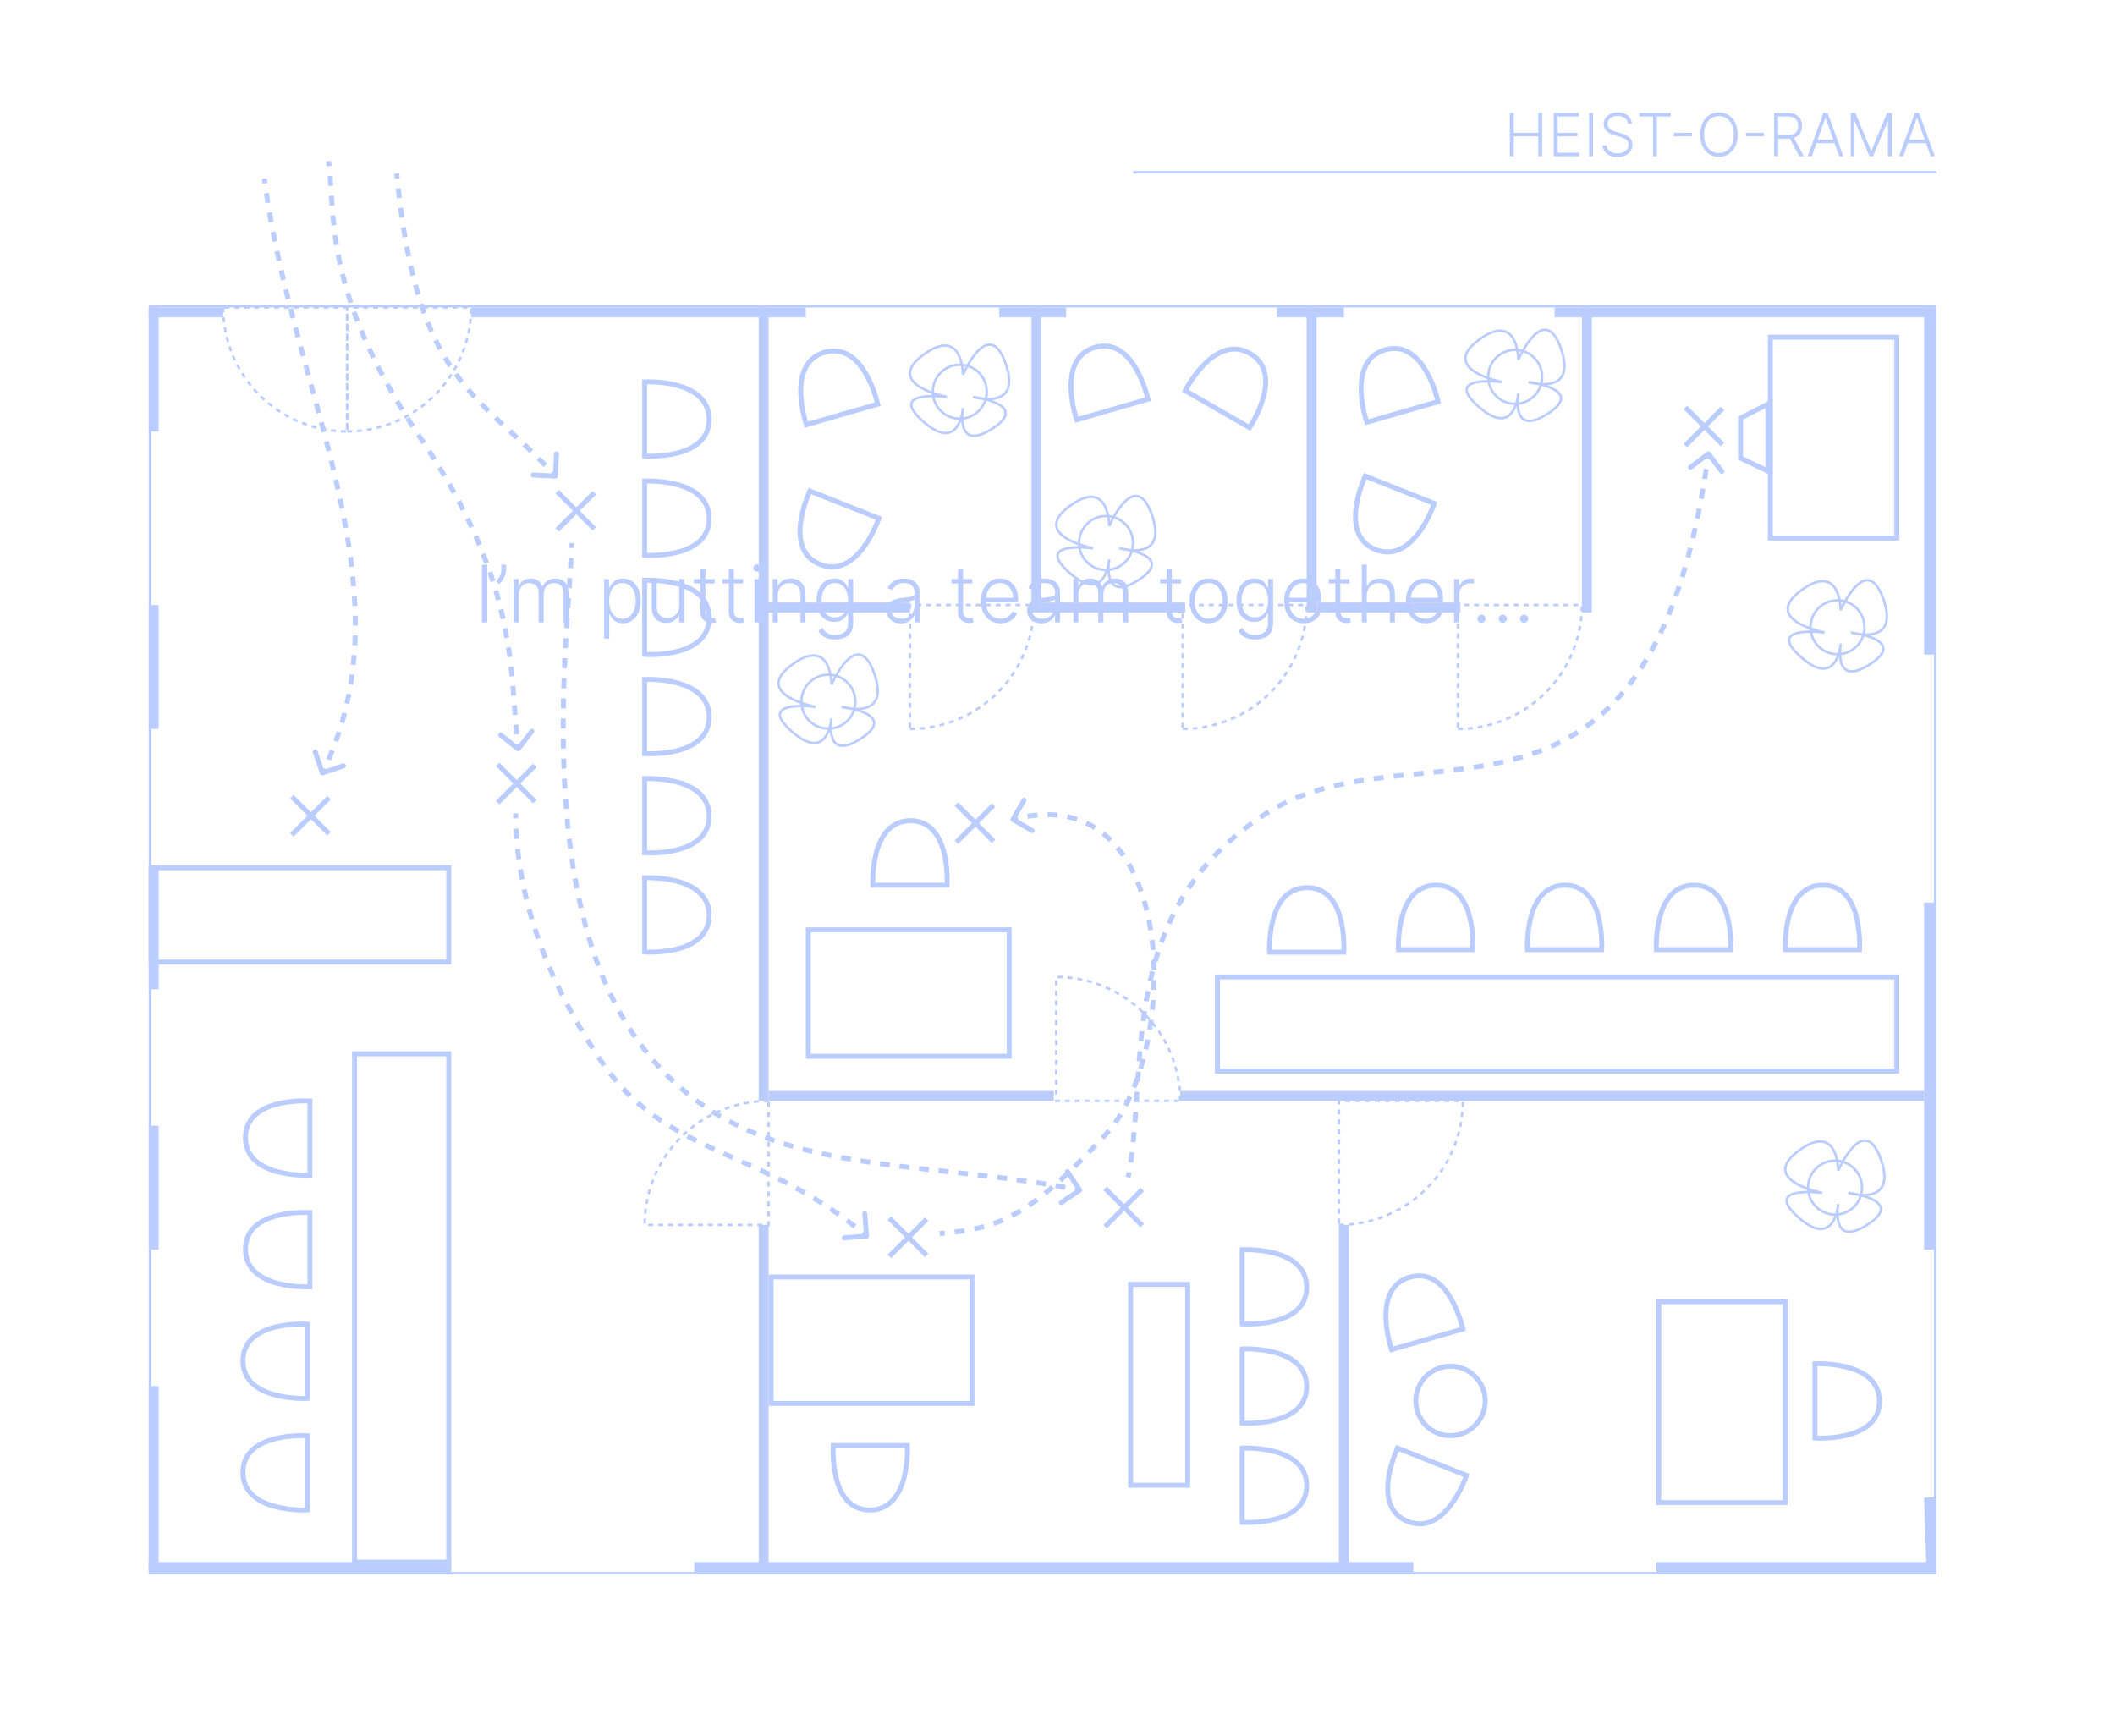 <svg width="853" height="700" viewBox="0 0 853 700" fill="none" xmlns="http://www.w3.org/2000/svg">
<g id="heist" clip-path="url(#clip0_1_2)">
<g id="Outer">
<line id="Line 1" x1="60.5" y1="124" x2="60.5" y2="634" stroke="#BBCCFF"/>
<line id="Line 2" x1="60" y1="123.5" x2="781" y2="123.5" stroke="#BBCCFF"/>
<line id="Line 3" x1="780.5" y1="124" x2="780.5" y2="634" stroke="#BBCCFF"/>
<line id="Line 4" x1="781" y1="634.5" x2="60" y2="634.5" stroke="#BBCCFF"/>
<line id="Line 5" x1="62" y1="124" x2="62" y2="174" stroke="#BBCCFF" stroke-width="4"/>
<line id="Line 10" x1="90" y1="126" x2="60" y2="126" stroke="#BBCCFF" stroke-width="4"/>
<line id="Line 11" x1="325" y1="126" x2="190" y2="126" stroke="#BBCCFF" stroke-width="4"/>
<line id="Line 24" x1="430" y1="126" x2="403" y2="126" stroke="#BBCCFF" stroke-width="4"/>
<line id="Line 25" x1="542" y1="126" x2="515" y2="126" stroke="#BBCCFF" stroke-width="4"/>
<line id="Line 26" x1="780" y1="126" x2="627" y2="126" stroke="#BBCCFF" stroke-width="4"/>
<line id="Line 19" x1="308" y1="444" x2="308" y2="124" stroke="#BBCCFF" stroke-width="4"/>
<line id="Line 21" x1="310" y1="442" x2="425" y2="442" stroke="#BBCCFF" stroke-width="4"/>
<line id="Line 22" x1="476" y1="442" x2="776" y2="442" stroke="#BBCCFF" stroke-width="4"/>
<line id="Line 23" x1="542" y1="634" x2="542" y2="494" stroke="#BBCCFF" stroke-width="4"/>
<line id="Line 20" x1="308" y1="634" x2="308" y2="494" stroke="#BBCCFF" stroke-width="4"/>
<line id="Line 13" x1="778" y1="124" x2="778" y2="264" stroke="#BBCCFF" stroke-width="4"/>
<line id="Line 14" x1="778" y1="364" x2="778" y2="504" stroke="#BBCCFF" stroke-width="4"/>
<line id="Line 15" x1="777.999" y1="603.933" x2="778.999" y2="633.933" stroke="#BBCCFF" stroke-width="4"/>
<line id="Line 16" x1="668" y1="632" x2="781" y2="632" stroke="#BBCCFF" stroke-width="4"/>
<line id="Line 17" x1="280" y1="632" x2="570" y2="632" stroke="#BBCCFF" stroke-width="4"/>
<line id="Line 18" x1="60" y1="632" x2="182" y2="632" stroke="#BBCCFF" stroke-width="4"/>
<line id="Line 6" x1="62" y1="244" x2="62" y2="294" stroke="#BBCCFF" stroke-width="4"/>
<line id="Line 7" x1="62" y1="349" x2="62" y2="399" stroke="#BBCCFF" stroke-width="4"/>
<line id="Line 8" x1="62" y1="454" x2="62" y2="504" stroke="#BBCCFF" stroke-width="4"/>
<line id="Line 9" x1="62" y1="559" x2="62" y2="634" stroke="#BBCCFF" stroke-width="4"/>
</g>
<g id="Room1">
<path id="Ellipse 1" d="M90 124C90 130.566 91.293 137.068 93.806 143.134C96.319 149.2 100.002 154.712 104.645 159.355C109.288 163.998 114.8 167.681 120.866 170.194C126.932 172.707 133.434 174 140 174L140 124L90 124Z" stroke="#BBCCFF" stroke-dasharray="2 2"/>
<path id="Ellipse 3" d="M140 174C146.566 174 153.068 172.707 159.134 170.194C165.2 167.681 170.712 163.998 175.355 159.355C179.998 154.712 183.681 149.2 186.194 143.134C188.707 137.068 190 130.566 190 124L140 124L140 174Z" stroke="#BBCCFF" stroke-dasharray="2 2"/>
<path id="Ellipse 2" d="M310 444C303.434 444 296.932 445.293 290.866 447.806C284.8 450.319 279.288 454.002 274.645 458.645C270.002 463.288 266.319 468.8 263.806 474.866C261.293 480.932 260 487.434 260 494L310 494L310 444Z" stroke="#BBCCFF" stroke-dasharray="2 2"/>
<path id="Vector 8" d="M260 263.943L260 234.029C260 234.029 286 232.633 286 249.185C286 265.738 260 263.943 260 263.943Z" stroke="#BBCCFF" stroke-width="2"/>
<path id="Vector 11" d="M260 383.943L260 354.029C260 354.029 286 352.633 286 369.185C286 385.738 260 383.943 260 383.943Z" stroke="#BBCCFF" stroke-width="2"/>
<path id="Vector 9" d="M260 223.943L260 194.029C260 194.029 286 192.633 286 209.185C286 225.738 260 223.943 260 223.943Z" stroke="#BBCCFF" stroke-width="2"/>
<path id="Vector 12" d="M260 343.943L260 314.029C260 314.029 286 312.633 286 329.185C286 345.738 260 343.943 260 343.943Z" stroke="#BBCCFF" stroke-width="2"/>
<path id="Vector 14" d="M125 444.057L125 473.971C125 473.971 99 475.367 99 458.815C99 442.262 125 444.057 125 444.057Z" stroke="#BBCCFF" stroke-width="2"/>
<path id="Vector 16" d="M124 534.057L124 563.971C124 563.971 98 565.367 98 548.815C98 532.262 124 534.057 124 534.057Z" stroke="#BBCCFF" stroke-width="2"/>
<path id="Vector 15" d="M125 489.057L125 518.971C125 518.971 99 520.367 99 503.815C99 487.262 125 489.057 125 489.057Z" stroke="#BBCCFF" stroke-width="2"/>
<path id="Vector 17" d="M124 579.057L124 608.971C124 608.971 98 610.367 98 593.815C98 577.262 124 579.057 124 579.057Z" stroke="#BBCCFF" stroke-width="2"/>
<path id="Vector 10" d="M260 183.943L260 154.029C260 154.029 286 152.633 286 169.185C286 185.738 260 183.943 260 183.943Z" stroke="#BBCCFF" stroke-width="2"/>
<path id="Vector 13" d="M260 303.943L260 274.029C260 274.029 286 272.633 286 289.185C286 305.738 260 303.943 260 303.943Z" stroke="#BBCCFF" stroke-width="2"/>
<rect id="Rectangle 4" x="143" y="425" width="38" height="205" stroke="#BBCCFF" stroke-width="2"/>
<rect id="Rectangle 5" x="61" y="350" width="120" height="38" stroke="#BBCCFF" stroke-width="2"/>
</g>
<g id="Room2">
<path id="Ellipse 4" d="M540 494C546.566 494 553.068 492.707 559.134 490.194C565.2 487.681 570.712 483.998 575.355 479.355C579.998 474.712 583.681 469.2 586.194 463.134C588.707 457.068 590 450.566 590 444L540 444L540 494Z" stroke="#BBCCFF" stroke-dasharray="2 2"/>
<path id="Vector 1" d="M732 579.943L732 550.029C732 550.029 758 548.633 758 565.185C758 581.738 732 579.943 732 579.943Z" stroke="#BBCCFF" stroke-width="2"/>
<path id="Vector 5" d="M501 613.943L501 584.029C501 584.029 527 582.633 527 599.185C527 615.738 501 613.943 501 613.943Z" stroke="#BBCCFF" stroke-width="2"/>
<path id="Vector 6" d="M501 573.943L501 544.029C501 544.029 527 542.633 527 559.185C527 575.738 501 573.943 501 573.943Z" stroke="#BBCCFF" stroke-width="2"/>
<path id="Vector 7" d="M501 533.943L501 504.029C501 504.029 527 502.633 527 519.185C527 535.738 501 533.943 501 533.943Z" stroke="#BBCCFF" stroke-width="2"/>
<path id="Vector 4" d="M336.058 583L365.972 583C365.972 583 367.368 609 350.815 609C334.263 609 336.058 583 336.058 583Z" stroke="#BBCCFF" stroke-width="2"/>
<path id="Vector 2" d="M589.976 535.997L561.234 544.288C561.234 544.288 552.686 519.693 568.591 515.106C584.495 510.518 589.976 535.997 589.976 535.997Z" stroke="#BBCCFF" stroke-width="2"/>
<path id="Vector 3" d="M563.633 584.021L591.442 595.043C591.442 595.043 583.16 619.728 567.772 613.629C552.384 607.53 563.633 584.021 563.633 584.021Z" stroke="#BBCCFF" stroke-width="2"/>
<rect id="Rectangle 1" x="669" y="525" width="51" height="81" stroke="#BBCCFF" stroke-width="2"/>
<rect id="Rectangle 2" x="392" y="515" width="51" height="81" transform="rotate(90 392 515)" stroke="#BBCCFF" stroke-width="2"/>
<rect id="Rectangle 3" x="456" y="518" width="23" height="81" stroke="#BBCCFF" stroke-width="2"/>
<g id="Plant">
<circle id="Ellipse 6" cx="740.083" cy="478.989" r="10.882" stroke="#BBCCFF"/>
<path id="Vector 2_2" d="M741.368 472.085C741.368 472.085 751.749 448.183 758.578 467.608C765.407 487.032 745.461 481.103 745.461 481.103C745.461 481.103 768.618 483.827 753.355 493.786C738.092 503.744 741.368 485.612 741.368 485.612C741.368 485.612 740.083 504.029 725.287 490.967C710.491 477.906 734.935 481.103 734.935 481.103C734.935 481.103 709.207 476.144 725.287 464.193C741.368 452.243 741.368 472.085 741.368 472.085Z" stroke="#BBCCFF"/>
</g>
<circle id="Ellipse 7" cx="585" cy="565" r="14" stroke="#BBCCFF" stroke-width="2"/>
</g>
<g id="Room3">
<path id="Vector 18" d="M593.943 383L564.029 383C564.029 383 562.633 357 579.185 357C595.738 357 593.943 383 593.943 383Z" stroke="#BBCCFF" stroke-width="2"/>
<path id="Vector 22" d="M541.943 384L512.029 384C512.029 384 510.633 358 527.185 358C543.738 358 541.943 384 541.943 384Z" stroke="#BBCCFF" stroke-width="2"/>
<path id="Vector 20" d="M697.943 383L668.029 383C668.029 383 666.633 357 683.185 357C699.738 357 697.943 383 697.943 383Z" stroke="#BBCCFF" stroke-width="2"/>
<path id="Vector 19" d="M645.943 383L616.029 383C616.029 383 614.633 357 631.185 357C647.738 357 645.943 383 645.943 383Z" stroke="#BBCCFF" stroke-width="2"/>
<path id="Vector 21" d="M749.943 383L720.029 383C720.029 383 718.633 357 735.185 357C751.738 357 749.943 383 749.943 383Z" stroke="#BBCCFF" stroke-width="2"/>
<rect id="Rectangle 6" x="491" y="394" width="274" height="38" stroke="#BBCCFF" stroke-width="2"/>
<path id="Vector 8_2" d="M381.943 357L352.029 357C352.029 357 350.633 331 367.185 331C383.738 331 381.943 357 381.943 357Z" stroke="#BBCCFF" stroke-width="2"/>
<rect id="Rectangle 4_2" x="407" y="375" width="51" height="81" transform="rotate(90 407 375)" stroke="#BBCCFF" stroke-width="2"/>
<g id="Plant_2">
<circle id="Ellipse 6_2" cx="741.083" cy="252.99" r="10.882" stroke="#BBCCFF"/>
<path id="Vector 2_3" d="M742.368 246.085C742.368 246.085 752.749 222.183 759.578 241.608C766.408 261.033 746.461 255.103 746.461 255.103C746.461 255.103 769.618 257.827 754.355 267.786C739.092 277.745 742.368 259.613 742.368 259.613C742.368 259.613 741.083 278.029 726.287 264.967C711.491 251.906 735.935 255.103 735.935 255.103C735.935 255.103 710.207 250.144 726.287 238.193C742.368 226.243 742.368 246.085 742.368 246.085Z" stroke="#BBCCFF"/>
</g>
<g id="Plant_3">
<circle id="Ellipse 6_3" cx="334.083" cy="282.99" r="10.882" stroke="#BBCCFF"/>
<path id="Vector 2_4" d="M335.368 276.085C335.368 276.085 345.749 252.183 352.578 271.608C359.408 291.033 339.461 285.103 339.461 285.103C339.461 285.103 362.618 287.827 347.355 297.786C332.092 307.745 335.368 289.613 335.368 289.613C335.368 289.613 334.083 308.029 319.287 294.967C304.491 281.906 328.935 285.103 328.935 285.103C328.935 285.103 303.207 280.144 319.287 268.193C335.368 256.243 335.368 276.085 335.368 276.085Z" stroke="#BBCCFF"/>
</g>
<g id="Plant_4">
<circle id="Ellipse 6_4" cx="387.083" cy="157.99" r="10.882" stroke="#BBCCFF"/>
<path id="Vector 2_5" d="M388.368 151.085C388.368 151.085 398.749 127.183 405.578 146.608C412.408 166.033 392.461 160.103 392.461 160.103C392.461 160.103 415.618 162.827 400.355 172.786C385.092 182.745 388.368 164.613 388.368 164.613C388.368 164.613 387.083 183.029 372.287 169.967C357.491 156.906 381.935 160.103 381.935 160.103C381.935 160.103 356.207 155.144 372.287 143.193C388.368 131.243 388.368 151.085 388.368 151.085Z" stroke="#BBCCFF"/>
</g>
<g id="Plant_5">
<circle id="Ellipse 6_5" cx="446.083" cy="218.99" r="10.882" stroke="#BBCCFF"/>
<path id="Vector 2_6" d="M447.368 212.085C447.368 212.085 457.749 188.183 464.578 207.608C471.408 227.033 451.461 221.103 451.461 221.103C451.461 221.103 474.618 223.827 459.355 233.786C444.092 243.745 447.368 225.613 447.368 225.613C447.368 225.613 446.083 244.029 431.287 230.967C416.491 217.906 440.935 221.103 440.935 221.103C440.935 221.103 415.207 216.144 431.287 204.193C447.368 192.243 447.368 212.085 447.368 212.085Z" stroke="#BBCCFF"/>
</g>
<g id="Plant_6">
<circle id="Ellipse 6_6" cx="611.083" cy="151.99" r="10.882" stroke="#BBCCFF"/>
<path id="Vector 2_7" d="M612.368 145.085C612.368 145.085 622.749 121.183 629.578 140.608C636.408 160.033 616.461 154.103 616.461 154.103C616.461 154.103 639.618 156.827 624.355 166.786C609.092 176.745 612.368 158.613 612.368 158.613C612.368 158.613 611.083 177.029 596.287 163.967C581.491 150.906 605.935 154.103 605.935 154.103C605.935 154.103 580.207 149.144 596.287 137.193C612.368 125.243 612.368 145.085 612.368 145.085Z" stroke="#BBCCFF"/>
</g>
<g id="Safe">
<rect id="Rectangle 4_3" x="714" y="136" width="51" height="81" stroke="#BBCCFF" stroke-width="2"/>
<path id="Vector 18_2" d="M702 168.61L713 163V190L702 184.74V168.61Z" stroke="#BBCCFF" stroke-width="2"/>
</g>
<path id="Ellipse 6_7" d="M367 294C373.566 294 380.068 292.707 386.134 290.194C392.2 287.681 397.712 283.998 402.355 279.355C406.998 274.712 410.681 269.2 413.194 263.134C415.707 257.068 417 250.566 417 244L367 244L367 294Z" stroke="#BBCCFF" stroke-dasharray="2 2"/>
<path id="Ellipse 7_2" d="M477 294C483.566 294 490.068 292.707 496.134 290.194C502.2 287.681 507.712 283.998 512.355 279.355C516.998 274.712 520.681 269.2 523.194 263.134C525.707 257.068 527 250.566 527 244L477 244L477 294Z" stroke="#BBCCFF" stroke-dasharray="2 2"/>
<path id="Ellipse 8" d="M588 294C594.566 294 601.068 292.707 607.134 290.194C613.2 287.681 618.712 283.998 623.355 279.355C627.998 274.712 631.681 269.2 634.194 263.134C636.707 257.068 638 250.566 638 244L588 244L588 294Z" stroke="#BBCCFF" stroke-dasharray="2 2"/>
<line id="Line 24_2" x1="418" y1="247" x2="418" y2="124" stroke="#BBCCFF" stroke-width="4"/>
<line id="Line 28" x1="529" y1="247" x2="529" y2="124" stroke="#BBCCFF" stroke-width="4"/>
<line id="Line 30" x1="640" y1="247" x2="640" y2="124" stroke="#BBCCFF" stroke-width="4"/>
<line id="Line 27" x1="307" y1="245" x2="367" y2="245" stroke="#BBCCFF" stroke-width="4"/>
<line id="Line 29" x1="420" y1="245" x2="478" y2="245" stroke="#BBCCFF" stroke-width="4"/>
<line id="Line 31" x1="531" y1="245" x2="589" y2="245" stroke="#BBCCFF" stroke-width="4"/>
<path id="Vector 8_3" d="M353.976 162.997L325.234 171.288C325.234 171.288 316.687 146.693 332.591 142.106C348.495 137.518 353.976 162.997 353.976 162.997Z" stroke="#BBCCFF" stroke-width="2"/>
<path id="Vector 23" d="M462.976 160.997L434.234 169.288C434.234 169.288 425.686 144.693 441.591 140.106C457.495 135.518 462.976 160.997 462.976 160.997Z" stroke="#BBCCFF" stroke-width="2"/>
<path id="Vector 9_2" d="M579.976 161.997L551.234 170.288C551.234 170.288 542.686 145.693 558.591 141.106C574.495 136.518 579.976 161.997 579.976 161.997Z" stroke="#BBCCFF" stroke-width="2"/>
<path id="Vector 10_2" d="M503.955 172.468L478.025 157.551C478.025 157.551 489.78 134.318 504.128 142.572C518.475 150.826 503.955 172.468 503.955 172.468Z" stroke="#BBCCFF" stroke-width="2"/>
<path id="Ellipse 5" d="M476 444C476 437.434 474.707 430.932 472.194 424.866C469.681 418.8 465.998 413.288 461.355 408.645C456.712 404.002 451.2 400.319 445.134 397.806C439.068 395.293 432.566 394 426 394L426 444H476Z" stroke="#BBCCFF" stroke-dasharray="2 2"/>
<path id="Vector 8_4" d="M326.633 198.021L354.442 209.043C354.442 209.043 346.16 233.728 330.772 227.629C315.384 221.53 326.633 198.021 326.633 198.021Z" stroke="#BBCCFF" stroke-width="2"/>
<path id="Vector 9_3" d="M550.633 192.021L578.442 203.043C578.442 203.043 570.16 227.728 554.772 221.629C539.384 215.53 550.633 192.021 550.633 192.021Z" stroke="#BBCCFF" stroke-width="2"/>
</g>
<g id="Paths">
<g id="Paths 1">
<path id="Vector 25" d="M223.952 192.999C224.503 193.026 224.972 192.6 224.999 192.048L225.434 183.059C225.461 182.507 225.035 182.038 224.484 182.012C223.932 181.985 223.463 182.411 223.437 182.962L223.05 190.953L215.059 190.566C214.507 190.539 214.038 190.965 214.012 191.516C213.985 192.068 214.411 192.537 214.962 192.563L223.952 192.999ZM159.005 70.096C159.07 70.776 159.137 71.45 159.204 72.119L161.194 71.918C161.127 71.252 161.061 70.581 160.995 69.904L159.005 70.096ZM159.623 76.073C159.771 77.412 159.923 78.73 160.08 80.027L162.066 79.787C161.91 78.497 161.758 77.186 161.611 75.853L159.623 76.073ZM160.578 83.963C160.755 85.306 160.937 86.625 161.124 87.922L163.104 87.637C162.918 86.348 162.737 85.036 162.56 83.701L160.578 83.963ZM161.712 91.82C161.924 93.168 162.142 94.49 162.365 95.788L164.336 95.449C164.114 94.161 163.898 92.848 163.687 91.509L161.712 91.82ZM163.066 99.686C163.316 101.017 163.573 102.321 163.835 103.599L165.794 103.196C165.534 101.93 165.28 100.637 165.031 99.316L163.066 99.686ZM164.677 107.511C164.974 108.828 165.277 110.115 165.587 111.373L167.529 110.894C167.222 109.649 166.922 108.375 166.628 107.071L164.677 107.511ZM166.584 115.229C166.941 116.548 167.306 117.834 167.679 119.088L169.596 118.518C169.228 117.28 168.867 116.01 168.514 114.707L166.584 115.229ZM168.871 122.902C169.294 124.194 169.727 125.451 170.169 126.675L172.05 125.995C171.615 124.791 171.188 123.553 170.771 122.28L168.871 122.902ZM171.585 130.405C172.089 131.669 172.604 132.896 173.13 134.088L174.96 133.281C174.444 132.111 173.938 130.906 173.442 129.664L171.585 130.405ZM174.815 137.72C175.414 138.947 176.025 140.135 176.648 141.287L178.407 140.337C177.797 139.208 177.199 138.045 176.613 136.843L174.815 137.72ZM178.629 144.773C179.328 145.942 180.04 147.074 180.766 148.174L182.435 147.072C181.726 145.997 181.03 144.89 180.346 143.747L178.629 144.773ZM183.051 151.474C183.846 152.57 184.654 153.633 185.476 154.669L187.043 153.427C186.238 152.412 185.447 151.371 184.67 150.3L183.051 151.474ZM188.029 157.757C188.903 158.774 189.791 159.768 190.691 160.743L192.161 159.387C191.275 158.427 190.403 157.451 189.545 156.453L188.029 157.757ZM193.446 163.638C194.376 164.587 195.318 165.525 196.272 166.456L197.668 165.024C196.724 164.102 195.793 163.176 194.875 162.239L193.446 163.638ZM199.146 169.213C200.102 170.117 201.07 171.02 202.047 171.928L203.408 170.462C202.433 169.557 201.47 168.658 200.519 167.759L199.146 169.213ZM204.96 174.622C205.921 175.509 206.89 176.404 207.869 177.313L209.23 175.848C208.249 174.937 207.278 174.039 206.317 173.152L204.96 174.622ZM210.758 180.019C211.703 180.912 212.656 181.821 213.616 182.751L215.008 181.315C214.041 180.378 213.082 179.463 212.132 178.565L210.758 180.019ZM216.433 185.521C217.35 186.437 218.272 187.375 219.201 188.337L220.64 186.948C219.702 185.977 218.771 185.031 217.847 184.107L216.433 185.521ZM221.912 191.204C222.36 191.687 222.809 192.176 223.26 192.672L224.74 191.328C224.285 190.826 223.832 190.332 223.379 189.844L221.912 191.204Z" fill="#BBCCFF"/>
<path id="Vector 26" d="M208.384 302.788C208.819 303.128 209.447 303.051 209.788 302.616L215.334 295.529C215.675 295.094 215.598 294.465 215.163 294.125C214.728 293.785 214.1 293.861 213.759 294.296L208.829 300.596L202.529 295.666C202.094 295.325 201.465 295.402 201.125 295.837C200.785 296.272 200.861 296.9 201.296 297.241L208.384 302.788ZM169.813 177L168.985 177.56L169.813 177ZM131.51 65.138C131.6 65.781 131.681 66.433 131.757 67.096L133.744 66.87C133.667 66.192 133.583 65.523 133.491 64.862L131.51 65.138ZM132.131 71.04C132.233 72.325 132.324 73.647 132.411 75.009L134.407 74.881C134.319 73.514 134.228 72.181 134.125 70.881L132.131 71.04ZM132.661 78.999C132.743 80.298 132.829 81.632 132.928 83.002L134.923 82.859C134.825 81.497 134.738 80.17 134.657 78.873L132.661 78.999ZM133.245 86.997C133.36 88.3 133.49 89.635 133.64 91.003L135.628 90.785C135.48 89.433 135.351 88.112 135.237 86.822L133.245 86.997ZM134.125 94.993C134.299 96.29 134.494 97.616 134.713 98.971L136.687 98.652C136.472 97.315 136.279 96.007 136.107 94.727L134.125 94.993ZM135.41 102.94C135.656 104.232 135.925 105.55 136.22 106.894L138.173 106.466C137.882 105.14 137.617 103.841 137.375 102.567L135.41 102.94ZM137.136 110.809C137.452 112.082 137.793 113.378 138.159 114.697L140.086 114.162C139.725 112.86 139.389 111.582 139.076 110.326L137.136 110.809ZM139.288 118.559C139.673 119.815 140.082 121.092 140.517 122.39L142.414 121.754C141.984 120.473 141.58 119.212 141.2 117.972L139.288 118.559ZM141.842 126.189C142.291 127.427 142.763 128.683 143.259 129.958L145.123 129.232C144.632 127.972 144.166 126.731 143.723 125.508L141.842 126.189ZM144.763 133.696C145.267 134.909 145.793 136.14 146.342 137.387L148.173 136.581C147.629 135.346 147.109 134.129 146.61 132.929L144.763 133.696ZM147.995 141.038C148.549 142.23 149.124 143.437 149.72 144.659L151.518 143.782C150.926 142.571 150.357 141.375 149.808 140.195L147.995 141.038ZM151.517 148.256C152.119 149.434 152.741 150.626 153.384 151.832L155.149 150.892C154.511 149.696 153.895 148.514 153.298 147.346L151.517 148.256ZM155.294 155.346C155.931 156.496 156.586 157.659 157.261 158.834L158.996 157.838C158.326 156.671 157.675 155.518 157.043 154.377L155.294 155.346ZM159.293 162.311C159.967 163.444 160.657 164.589 161.366 165.745L163.071 164.699C162.367 163.551 161.681 162.414 161.013 161.29L159.293 162.311ZM163.479 169.138C164.187 170.26 164.913 171.392 165.655 172.535L167.332 171.445C166.594 170.31 165.874 169.185 165.17 168.07L163.479 169.138ZM167.85 175.87C168.224 176.43 168.602 176.994 168.985 177.56L170.642 176.44C170.262 175.878 169.886 175.318 169.514 174.76L167.85 175.87ZM168.985 177.56C169.356 178.109 169.723 178.657 170.087 179.202L171.751 178.093C171.385 177.544 171.016 176.993 170.642 176.44L168.985 177.56ZM172.223 182.45C172.942 183.559 173.646 184.66 174.334 185.751L176.026 184.685C175.333 183.586 174.625 182.478 173.901 181.361L172.223 182.45ZM176.382 189.049C177.071 190.175 177.742 191.291 178.398 192.398L180.119 191.378C179.458 190.263 178.782 189.139 178.089 188.006L176.382 189.049ZM180.363 195.772C181.014 196.91 181.647 198.037 182.264 199.154L184.015 198.188C183.393 197.061 182.755 195.925 182.099 194.779L180.363 195.772ZM184.125 202.59C184.743 203.755 185.344 204.909 185.927 206.054L187.709 205.146C187.121 203.991 186.515 202.827 185.891 201.652L184.125 202.59ZM187.661 209.533C188.236 210.712 188.792 211.88 189.33 213.037L191.143 212.194C190.6 211.026 190.039 209.847 189.459 208.657L187.661 209.533ZM190.944 216.597C191.477 217.803 191.99 218.997 192.484 220.179L194.329 219.407C193.83 218.213 193.311 217.007 192.773 215.789L190.944 216.597ZM193.948 223.783C194.43 225.006 194.892 226.216 195.335 227.413L197.211 226.719C196.763 225.508 196.296 224.285 195.809 223.049L193.948 223.783ZM196.642 231.07C197.072 232.314 197.481 233.545 197.871 234.762L199.775 234.152C199.381 232.921 198.967 231.676 198.533 230.417L196.642 231.07ZM199.016 238.485C199.388 239.748 199.741 240.996 200.074 242.231L202.005 241.71C201.668 240.46 201.311 239.197 200.934 237.919L199.016 238.485ZM201.045 245.999C201.358 247.276 201.651 248.539 201.927 249.788L203.88 249.357C203.601 248.093 203.304 246.816 202.987 245.523L201.045 245.999ZM202.721 253.595C202.975 254.885 203.211 256.159 203.43 257.419L205.4 257.077C205.179 255.802 204.94 254.513 204.684 253.209L202.721 253.595ZM204.056 261.258C204.254 262.558 204.436 263.843 204.604 265.113L206.587 264.851C206.417 263.568 206.233 262.27 206.033 260.957L204.056 261.258ZM205.081 268.984C205.23 270.291 205.367 271.584 205.494 272.862L207.484 272.665C207.356 271.378 207.218 270.075 207.068 268.757L205.081 268.984ZM205.853 276.747C205.967 278.057 206.073 279.353 206.173 280.636L208.167 280.481C208.066 279.193 207.96 277.891 207.846 276.574L205.853 276.747ZM206.467 284.532C206.564 285.845 206.659 287.149 206.754 288.439L208.749 288.291C208.653 287.001 208.559 285.702 208.462 284.385L206.467 284.532ZM207.054 292.347C207.159 293.659 207.269 294.961 207.388 296.254L209.379 296.071C209.261 294.788 209.152 293.494 209.047 292.187L207.054 292.347ZM207.781 300.168C207.853 300.821 207.928 301.472 208.007 302.121L209.993 301.879C209.915 301.238 209.84 300.595 209.769 299.949L207.781 300.168Z" fill="#BBCCFF"/>
<path id="Vector 24" d="M129.053 312.062C129.229 312.586 129.797 312.866 130.32 312.69L138.847 309.809C139.37 309.632 139.651 309.065 139.474 308.542C139.297 308.018 138.73 307.738 138.207 307.914L130.627 310.475L128.067 302.896C127.89 302.372 127.323 302.091 126.8 302.268C126.276 302.445 125.995 303.012 126.172 303.536L129.053 312.062ZM105.638 72.126C105.722 72.784 105.808 73.442 105.896 74.099L107.878 73.833C107.791 73.18 107.705 72.527 107.622 71.874L105.638 72.126ZM106.45 78.039C106.643 79.351 106.845 80.662 107.054 81.971L109.029 81.655C108.821 80.354 108.621 79.051 108.429 77.748L106.45 78.039ZM107.706 85.895C107.93 87.201 108.162 88.506 108.401 89.81L110.368 89.45C110.131 88.153 109.9 86.855 109.677 85.556L107.706 85.895ZM109.139 93.717C109.391 95.018 109.65 96.318 109.915 97.616L111.874 97.216C111.611 95.924 111.353 94.631 111.102 93.336L109.139 93.717ZM110.727 101.507C111.004 102.803 111.286 104.097 111.574 105.39L113.526 104.956C113.24 103.668 112.959 102.38 112.683 101.09L110.727 101.507ZM112.451 109.266C112.749 110.557 113.051 111.846 113.357 113.134L115.303 112.671C114.998 111.388 114.696 110.103 114.4 108.817L112.451 109.266ZM114.289 116.996C114.604 118.282 114.922 119.567 115.244 120.85L117.184 120.364C116.863 119.084 116.545 117.803 116.232 116.52L114.289 116.996ZM116.22 124.7C116.549 125.983 116.881 127.264 117.215 128.543L119.15 128.038C118.816 126.761 118.486 125.483 118.158 124.204L116.22 124.7ZM118.225 132.383C118.564 133.663 118.906 134.941 119.248 136.217L121.18 135.698C120.838 134.424 120.497 133.148 120.158 131.871L118.225 132.383ZM120.283 140.05C120.63 141.327 120.977 142.602 121.326 143.876L123.255 143.349C122.907 142.076 122.56 140.802 122.214 139.526L120.283 140.05ZM122.375 147.704C122.725 148.98 123.076 150.254 123.426 151.527L125.354 150.996C125.004 149.723 124.654 148.45 124.303 147.175L122.375 147.704ZM124.48 155.353C124.831 156.628 125.181 157.901 125.53 159.173L127.459 158.644C127.109 157.371 126.759 156.097 126.408 154.822L124.48 155.353ZM126.577 163C126.925 164.276 127.272 165.549 127.616 166.822L129.546 166.299C129.202 165.026 128.855 163.75 128.507 162.474L126.577 163ZM128.647 170.653C128.988 171.929 129.327 173.205 129.663 174.478L131.597 173.968C131.26 172.692 130.921 171.415 130.579 170.136L128.647 170.653ZM130.666 178.315C130.997 179.594 131.324 180.872 131.648 182.148L133.587 181.656C133.262 180.377 132.934 179.096 132.602 177.814L130.666 178.315ZM132.611 185.993C132.929 187.276 133.241 188.557 133.548 189.836L135.493 189.369C135.185 188.085 134.871 186.8 134.553 185.513L132.611 185.993ZM134.46 193.692C134.759 194.979 135.052 196.264 135.339 197.547L137.29 197.111C137.002 195.822 136.708 194.531 136.408 193.24L134.46 193.692ZM136.185 201.416C136.461 202.707 136.73 203.997 136.992 205.285L138.952 204.887C138.689 203.592 138.418 202.295 138.141 200.998L136.185 201.416ZM137.759 209.167C138.008 210.464 138.248 211.76 138.48 213.053L140.449 212.701C140.215 211.399 139.973 210.095 139.723 208.791L137.759 209.167ZM139.153 216.949C139.369 218.252 139.576 219.553 139.772 220.852L141.75 220.553C141.552 219.244 141.343 217.934 141.126 216.622L139.153 216.949ZM140.335 224.761C140.513 226.07 140.68 227.376 140.836 228.681L142.822 228.443C142.665 227.128 142.496 225.81 142.316 224.491L140.335 224.761ZM141.271 232.601C141.405 233.915 141.527 235.226 141.637 236.536L143.63 236.369C143.519 235.047 143.396 233.723 143.261 232.398L141.271 232.601ZM141.927 240.465C142.011 241.782 142.082 243.097 142.139 244.41L144.137 244.324C144.08 242.997 144.008 241.668 143.923 240.338L141.927 240.465ZM142.266 248.347C142.294 249.664 142.308 250.98 142.306 252.293L144.306 252.296C144.308 250.967 144.294 249.636 144.266 248.304L142.266 248.347ZM142.252 256.232C142.218 257.546 142.168 258.859 142.101 260.17L144.099 260.272C144.166 258.944 144.217 257.614 144.251 256.283L142.252 256.232ZM141.849 264.1C141.748 265.41 141.629 266.717 141.492 268.022L143.481 268.231C143.62 266.907 143.741 265.582 143.843 264.254L141.849 264.1ZM141.026 271.93C140.853 273.231 140.66 274.529 140.448 275.825L142.422 276.148C142.637 274.832 142.832 273.515 143.009 272.195L141.026 271.93ZM139.757 279.696C139.507 280.984 139.237 282.269 138.946 283.552L140.897 283.994C141.192 282.69 141.466 281.385 141.72 280.077L139.757 279.696ZM138.021 287.368C137.693 288.636 137.344 289.902 136.973 291.166L138.893 291.728C139.269 290.444 139.623 289.158 139.957 287.87L138.021 287.368ZM135.809 294.916C135.402 296.158 134.974 297.398 134.523 298.637L136.403 299.32C136.861 298.062 137.296 296.801 137.71 295.539L135.809 294.916ZM133.122 302.307C132.637 303.519 132.131 304.728 131.603 305.936L133.435 306.738C133.972 305.511 134.486 304.281 134.979 303.05L133.122 302.307ZM129.97 309.514C129.687 310.109 129.398 310.704 129.104 311.299L130.896 312.186C131.195 311.582 131.488 310.977 131.776 310.373L129.97 309.514Z" fill="#BBCCFF"/>
<g id="Group 2">
<line id="Line 33" x1="215.707" y1="308.707" x2="200.707" y2="323.707" stroke="#BBCCFF" stroke-width="2"/>
<line id="Line 34" x1="200.707" y1="308.293" x2="215.707" y2="323.293" stroke="#BBCCFF" stroke-width="2"/>
</g>
<g id="Group 3">
<line id="Line 33_2" x1="239.707" y1="198.707" x2="224.707" y2="213.707" stroke="#BBCCFF" stroke-width="2"/>
<line id="Line 34_2" x1="224.707" y1="198.293" x2="239.707" y2="213.293" stroke="#BBCCFF" stroke-width="2"/>
</g>
<g id="Group 1">
<line id="Line 33_3" x1="132.707" y1="321.707" x2="117.707" y2="336.707" stroke="#BBCCFF" stroke-width="2"/>
<line id="Line 34_3" x1="117.707" y1="321.293" x2="132.707" y2="336.293" stroke="#BBCCFF" stroke-width="2"/>
</g>
</g>
<g id="Paths 2">
<path id="Vector" d="M242.5 428L241.671 428.56L242.5 428ZM349.587 499.497C350.138 499.451 350.547 498.968 350.501 498.417L349.758 489.448C349.712 488.898 349.229 488.489 348.679 488.534C348.128 488.58 347.719 489.063 347.765 489.613L348.425 497.586L340.453 498.247C339.902 498.292 339.493 498.775 339.539 499.326C339.584 499.876 340.067 500.285 340.618 500.24L349.587 499.497ZM207.005 328C207.005 328.688 207.01 329.38 207.02 330.077L209.02 330.046C209.01 329.36 209.005 328.678 209.005 328L207.005 328ZM207.147 334.232C207.21 335.601 207.293 336.986 207.399 338.388L209.393 338.237C209.289 336.856 209.207 335.49 209.145 334.141L207.147 334.232ZM207.772 342.524C207.915 343.888 208.079 345.266 208.265 346.657L210.247 346.392C210.064 345.019 209.902 343.66 209.761 342.316L207.772 342.524ZM208.873 350.765C209.093 352.118 209.334 353.483 209.596 354.86L211.561 354.485C211.302 353.126 211.064 351.779 210.848 350.445L208.873 350.765ZM210.429 358.932C210.721 360.269 211.033 361.618 211.367 362.977L213.309 362.499C212.98 361.157 212.671 359.826 212.383 358.505L210.429 358.932ZM212.411 367.001C212.771 368.323 213.152 369.654 213.554 370.996L215.47 370.422C215.073 369.096 214.696 367.78 214.34 366.474L212.411 367.001ZM214.793 374.956C215.217 376.258 215.661 377.568 216.126 378.888L218.012 378.224C217.553 376.919 217.114 375.623 216.694 374.336L214.793 374.956ZM217.55 382.79C218.034 384.073 218.538 385.363 219.061 386.661L220.916 385.913C220.398 384.629 219.9 383.352 219.421 382.084L217.55 382.79ZM220.653 390.491C221.192 391.749 221.749 393.014 222.326 394.286L224.148 393.46C223.577 392.201 223.025 390.949 222.492 389.703L220.653 390.491ZM224.076 398.046C224.666 399.282 225.274 400.524 225.9 401.772L227.688 400.875C227.067 399.638 226.465 398.408 225.881 397.184L224.076 398.046ZM227.796 405.461C228.434 406.673 229.088 407.891 229.761 409.114L231.513 408.151C230.847 406.938 230.198 405.731 229.567 404.53L227.796 405.461ZM231.79 412.73C232.471 413.918 233.169 415.112 233.883 416.31L235.601 415.286C234.892 414.097 234.201 412.914 233.526 411.736L231.79 412.73ZM236.036 419.853C236.756 421.017 237.493 422.186 238.246 423.359L239.929 422.279C239.182 421.115 238.451 419.955 237.736 418.8L236.036 419.853ZM240.512 426.829C240.895 427.405 241.281 427.982 241.671 428.56L243.329 427.44C242.941 426.867 242.558 426.294 242.178 425.723L240.512 426.829ZM241.671 428.56C242.06 429.136 242.452 429.702 242.846 430.26L244.479 429.105C244.093 428.559 243.71 428.005 243.329 427.44L241.671 428.56ZM245.28 433.548C246.13 434.644 246.99 435.702 247.862 436.725L249.384 435.428C248.533 434.428 247.691 433.394 246.861 432.323L245.28 433.548ZM250.591 439.778C251.537 440.787 252.495 441.759 253.465 442.697L254.856 441.259C253.909 440.344 252.974 439.395 252.05 438.41L250.591 439.778ZM256.477 445.472C257.513 446.381 258.56 447.255 259.618 448.099L260.865 446.535C259.83 445.711 258.807 444.856 257.797 443.969L256.477 445.472ZM262.876 450.577C263.985 451.381 265.105 452.157 266.237 452.908L267.342 451.241C266.233 450.505 265.136 449.745 264.051 448.958L262.876 450.577ZM269.685 455.1C270.848 455.809 272.023 456.496 273.207 457.165L274.191 455.424C273.024 454.765 271.869 454.089 270.727 453.392L269.685 455.1ZM276.787 459.118C277.985 459.75 279.193 460.367 280.411 460.974L281.303 459.183C280.097 458.583 278.903 457.973 277.72 457.349L276.787 459.118ZM284.068 462.752C285.286 463.331 286.512 463.904 287.748 464.472L288.584 462.655C287.355 462.089 286.136 461.521 284.927 460.946L284.068 462.752ZM291.441 466.151C292.666 466.703 293.899 467.254 295.14 467.808L295.955 465.982C294.715 465.428 293.484 464.878 292.263 464.328L291.441 466.151ZM298.836 469.46C300.058 470.007 301.287 470.56 302.523 471.122L303.35 469.301C302.11 468.737 300.877 468.183 299.653 467.635L298.836 469.46ZM306.196 472.808C307.406 473.37 308.624 473.944 309.847 474.53L310.712 472.727C309.48 472.136 308.256 471.56 307.039 470.994L306.196 472.808ZM313.472 476.301C314.664 476.895 315.862 477.503 317.065 478.129L317.987 476.354C316.773 475.723 315.565 475.109 314.363 474.511L313.472 476.301ZM320.621 480.021C321.788 480.657 322.96 481.311 324.137 481.985L325.131 480.249C323.941 479.568 322.757 478.907 321.578 478.265L320.621 480.021ZM327.608 484.025C328.744 484.71 329.885 485.416 331.03 486.144L332.103 484.456C330.944 483.719 329.79 483.005 328.64 482.312L327.608 484.025ZM334.401 488.345C335.503 489.084 336.61 489.846 337.719 490.63L338.874 488.998C337.751 488.203 336.631 487.432 335.515 486.684L334.401 488.345ZM340.983 493.001C342.043 493.791 343.105 494.603 344.171 495.44L345.406 493.866C344.327 493.02 343.251 492.197 342.179 491.397L340.983 493.001ZM347.299 497.959C347.818 498.388 348.338 498.822 348.858 499.263L350.151 497.737C349.624 497.291 349.098 496.851 348.573 496.417L347.299 497.959Z" fill="#BBCCFF"/>
<path id="Vector_2" d="M436.056 480.831C436.515 480.524 436.638 479.903 436.331 479.444L431.329 471.962C431.022 471.503 430.401 471.38 429.942 471.687C429.483 471.994 429.36 472.615 429.667 473.074L434.113 479.724L427.462 484.171C427.003 484.478 426.88 485.099 427.187 485.558C427.494 486.017 428.115 486.14 428.574 485.833L436.056 480.831ZM229.5 219C229.5 219.608 229.491 220.26 229.475 220.955L231.474 221.002C231.491 220.294 231.5 219.626 231.5 219L229.5 219ZM229.32 225.018C229.259 226.271 229.183 227.611 229.097 229.033L231.093 229.155C231.18 227.727 231.256 226.379 231.318 225.116L229.32 225.018ZM228.838 233.073C228.752 234.372 228.66 235.724 228.564 237.127L230.559 237.264C230.655 235.861 230.748 234.507 230.834 233.205L228.838 233.073ZM228.288 241.143C228.199 242.45 228.107 243.793 228.015 245.171L230.011 245.304C230.103 243.928 230.194 242.586 230.284 241.28L228.288 241.143ZM227.75 249.216C227.664 250.545 227.579 251.9 227.495 253.282L229.492 253.404C229.575 252.024 229.66 250.671 229.746 249.344L227.75 249.216ZM227.258 257.323C227.183 258.648 227.11 259.994 227.039 261.36L229.036 261.464C229.107 260.101 229.18 258.758 229.255 257.436L227.258 257.323ZM226.838 265.426C226.776 266.759 226.717 268.109 226.661 269.475L228.659 269.557C228.715 268.195 228.774 266.849 228.836 265.519L226.838 265.426ZM226.508 273.52C226.461 274.865 226.418 276.223 226.379 277.594L228.378 277.651C228.417 276.285 228.46 274.93 228.506 273.59L226.508 273.52ZM226.278 281.634C226.25 282.977 226.225 284.331 226.206 285.695L228.206 285.723C228.225 284.364 228.249 283.015 228.278 281.677L226.278 281.634ZM226.163 289.757C226.155 291.099 226.151 292.449 226.153 293.808L228.153 293.805C228.151 292.452 228.155 291.107 228.163 289.77L226.163 289.757ZM226.175 297.882C226.188 299.224 226.207 300.572 226.232 301.926L228.232 301.889C228.207 300.541 228.188 299.198 228.175 297.862L226.175 297.882ZM226.326 305.992C226.363 307.338 226.407 308.689 226.457 310.045L228.456 309.97C228.405 308.621 228.362 307.276 228.325 305.937L226.326 305.992ZM226.628 314.103C226.691 315.452 226.762 316.804 226.84 318.159L228.837 318.044C228.759 316.696 228.689 315.351 228.626 314.009L226.628 314.103ZM227.095 322.211C227.188 323.56 227.288 324.911 227.396 326.264L229.39 326.105C229.282 324.76 229.183 323.416 229.091 322.074L227.095 322.211ZM227.743 330.309C227.867 331.657 228 333.006 228.14 334.355L230.13 334.147C229.99 332.806 229.858 331.466 229.735 330.126L227.743 330.309ZM228.588 338.391C228.747 339.736 228.914 341.081 229.091 342.425L231.074 342.164C230.898 340.83 230.732 339.494 230.575 338.158L228.588 338.391ZM229.649 346.451C229.845 347.792 230.05 349.131 230.266 350.469L232.24 350.15C232.026 348.823 231.822 347.493 231.628 346.162L229.649 346.451ZM230.945 354.478C231.182 355.814 231.43 357.147 231.688 358.476L233.652 358.094C233.395 356.776 233.149 355.454 232.914 354.128L230.945 354.478ZM232.499 362.461C232.782 363.79 233.076 365.115 233.381 366.434L235.33 365.983C235.027 364.675 234.735 363.362 234.455 362.045L232.499 362.461ZM234.337 370.386C234.669 371.706 235.014 373.02 235.372 374.327L237.301 373.799C236.947 372.505 236.605 371.204 236.276 369.897L234.337 370.386ZM236.486 378.235C236.873 379.542 237.274 380.842 237.689 382.134L239.593 381.522C239.183 380.245 238.786 378.96 238.403 377.667L236.486 378.235ZM238.978 385.993C239.426 387.28 239.887 388.559 240.364 389.829L242.237 389.126C241.766 387.872 241.31 386.609 240.868 385.337L238.978 385.993ZM241.847 393.625C242.359 394.887 242.887 396.139 243.431 397.38L245.263 396.577C244.726 395.353 244.205 394.118 243.7 392.872L241.847 393.625ZM245.125 401.094C245.708 402.324 246.308 403.543 246.925 404.748L248.705 403.836C248.097 402.65 247.507 401.45 246.932 400.238L245.125 401.094ZM248.847 408.357C249.507 409.549 250.186 410.728 250.883 411.891L252.599 410.863C251.914 409.72 251.246 408.561 250.597 407.388L248.847 408.357ZM253.046 415.36C253.416 415.931 253.791 416.497 254.171 417.06L255.829 415.94C255.456 415.388 255.088 414.832 254.724 414.272L253.046 415.36ZM254.171 417.06C254.551 417.622 254.934 418.179 255.318 418.73L256.958 417.585C256.579 417.043 256.203 416.495 255.829 415.94L254.171 417.06ZM257.65 421.961C258.458 423.045 259.276 424.104 260.102 425.139L261.665 423.891C260.853 422.874 260.048 421.832 259.253 420.765L257.65 421.961ZM262.639 428.207C263.517 429.234 264.405 430.234 265.302 431.21L266.774 429.856C265.893 428.898 265.021 427.915 264.158 426.907L262.639 428.207ZM268.064 434.107C269.006 435.059 269.958 435.986 270.919 436.888L272.287 435.43C271.344 434.545 270.411 433.635 269.486 432.701L268.064 434.107ZM273.901 439.583C274.915 440.464 275.938 441.319 276.971 442.15L278.225 440.591C277.211 439.776 276.207 438.937 275.213 438.073L273.901 439.583ZM280.132 444.592C281.211 445.393 282.3 446.17 283.399 446.922L284.529 445.271C283.451 444.533 282.383 443.772 281.324 442.986L280.132 444.592ZM286.745 449.119C287.877 449.831 289.018 450.52 290.168 451.187L291.171 449.456C290.041 448.802 288.921 448.126 287.811 447.427L286.745 449.119ZM293.67 453.129C294.849 453.756 296.038 454.36 297.235 454.944L298.111 453.146C296.934 452.572 295.766 451.978 294.608 451.363L293.67 453.129ZM300.86 456.634C302.077 457.177 303.303 457.699 304.537 458.203L305.293 456.352C304.078 455.856 302.871 455.341 301.674 454.807L300.86 456.634ZM308.258 459.656C309.504 460.121 310.759 460.568 312.021 460.998L312.666 459.105C311.421 458.681 310.185 458.24 308.958 457.782L308.258 459.656ZM315.82 462.237C317.086 462.631 318.36 463.01 319.641 463.374L320.188 461.45C318.922 461.09 317.664 460.716 316.415 460.327L315.82 462.237ZM323.49 464.421C324.775 464.755 326.067 465.076 327.366 465.384L327.828 463.439C326.542 463.133 325.264 462.816 323.994 462.485L323.49 464.421ZM331.246 466.267C332.539 466.548 333.839 466.819 335.145 467.08L335.537 465.118C334.241 464.86 332.952 464.591 331.671 464.313L331.246 466.267ZM339.063 467.829C340.361 468.067 341.666 468.297 342.976 468.519L343.31 466.547C342.008 466.326 340.713 466.098 339.424 465.862L339.063 467.829ZM346.903 469.158C348.21 469.363 349.524 469.561 350.843 469.753L351.131 467.774C349.819 467.583 348.513 467.386 347.213 467.182L346.903 469.158ZM354.772 470.307C356.08 470.486 357.394 470.66 358.713 470.829L358.968 468.846C357.654 468.676 356.345 468.503 355.042 468.326L354.772 470.307ZM362.659 471.324C363.967 471.483 365.279 471.64 366.597 471.794L366.829 469.808C365.515 469.654 364.205 469.498 362.901 469.338L362.659 471.324ZM370.545 472.249C371.855 472.397 373.169 472.544 374.488 472.69L374.708 470.702C373.391 470.556 372.078 470.41 370.77 470.262L370.545 472.249ZM378.43 473.123C379.743 473.267 381.06 473.41 382.38 473.554L382.597 471.566C381.276 471.422 379.96 471.279 378.647 471.135L378.43 473.123ZM386.316 473.985C387.626 474.129 388.94 474.274 390.258 474.421L390.48 472.434C389.161 472.286 387.846 472.141 386.534 471.997L386.316 473.985ZM394.199 474.867C395.506 475.017 396.817 475.169 398.131 475.324L398.366 473.338C397.049 473.182 395.736 473.03 394.426 472.88L394.199 474.867ZM402.071 475.8C403.376 475.961 404.684 476.125 405.995 476.294L406.251 474.311C404.935 474.141 403.624 473.976 402.315 473.815L402.071 475.8ZM409.922 476.813C411.227 476.99 412.535 477.172 413.845 477.359L414.128 475.379C412.812 475.191 411.5 475.009 410.191 474.832L409.922 476.813ZM417.758 477.935C419.061 478.132 420.367 478.335 421.676 478.545L421.993 476.57C420.678 476.359 419.366 476.155 418.057 475.957L417.758 477.935ZM425.572 479.189C426.87 479.41 428.17 479.638 429.472 479.874L429.829 477.906C428.519 477.669 427.212 477.44 425.908 477.218L425.572 479.189ZM433.358 480.6C434.006 480.725 434.656 480.852 435.305 480.981L435.695 479.019C435.041 478.889 434.388 478.762 433.736 478.636L433.358 480.6Z" fill="#BBCCFF"/>
<g id="Group 4">
<line id="Line 33_4" x1="373.707" y1="491.707" x2="358.707" y2="506.707" stroke="#BBCCFF" stroke-width="2"/>
<line id="Line 34_4" x1="358.707" y1="491.293" x2="373.707" y2="506.293" stroke="#BBCCFF" stroke-width="2"/>
</g>
<g id="Group 5">
<line id="Line 33_5" x1="460.707" y1="479.707" x2="445.707" y2="494.707" stroke="#BBCCFF" stroke-width="2"/>
<line id="Line 34_5" x1="445.707" y1="479.293" x2="460.707" y2="494.293" stroke="#BBCCFF" stroke-width="2"/>
</g>
</g>
<g id="Paths 3">
<path id="Vector_3" d="M446 457.5L445.267 456.82L446 457.5ZM407.635 329.999C407.358 330.477 407.521 331.089 407.999 331.365L415.788 335.875C416.266 336.151 416.878 335.988 417.154 335.51C417.431 335.032 417.268 334.421 416.79 334.144L409.866 330.136L413.875 323.212C414.151 322.734 413.988 322.122 413.51 321.846C413.032 321.569 412.421 321.732 412.144 322.21L407.635 329.999ZM379.081 498.497C379.764 498.441 380.437 498.383 381.101 498.322L380.918 496.33C380.261 496.391 379.595 496.448 378.919 496.503L379.081 498.497ZM385.135 497.9C386.509 497.736 387.849 497.553 389.161 497.345L388.848 495.369C387.564 495.573 386.25 495.752 384.898 495.914L385.135 497.9ZM393.169 496.609C394.514 496.326 395.835 496.008 397.14 495.648L396.608 493.72C395.345 494.068 394.064 494.377 392.757 494.652L393.169 496.609ZM401.047 494.425C402.324 493.975 403.592 493.478 404.86 492.926L404.062 491.092C402.838 491.625 401.615 492.105 400.383 492.538L401.047 494.425ZM408.554 491.16C409.733 490.546 410.918 489.88 412.116 489.158L411.082 487.445C409.92 488.147 408.771 488.792 407.63 489.386L408.554 491.16ZM415.546 486.955C416.634 486.215 417.737 485.426 418.859 484.585L417.66 482.985C416.561 483.808 415.483 484.579 414.421 485.301L415.546 486.955ZM422.064 482.085C423.081 481.262 424.117 480.396 425.173 479.485L423.867 477.97C422.825 478.868 421.806 479.721 420.806 480.531L422.064 482.085ZM428.206 476.8C429.179 475.917 430.171 474.998 431.184 474.039L429.81 472.586C428.806 473.536 427.824 474.446 426.862 475.319L428.206 476.8ZM434.089 471.243C435.024 470.327 435.978 469.38 436.951 468.4L435.532 466.991C434.565 467.965 433.618 468.905 432.69 469.814L434.089 471.243ZM439.778 465.519C440.692 464.577 441.624 463.607 442.574 462.609L441.124 461.23C440.179 462.224 439.252 463.19 438.343 464.127L439.778 465.519ZM445.341 459.674C445.801 459.182 446.265 458.685 446.733 458.181L445.267 456.82C444.801 457.322 444.339 457.818 443.881 458.307L445.341 459.674ZM446.733 458.181C447.19 457.688 447.64 457.179 448.082 456.654L446.553 455.365C446.131 455.867 445.702 456.352 445.267 456.82L446.733 458.181ZM450.597 453.393C451.373 452.296 452.123 451.148 452.846 449.953L451.135 448.918C450.435 450.075 449.711 451.183 448.964 452.238L450.597 453.393ZM454.86 446.375C455.482 445.188 456.081 443.963 456.656 442.705L454.838 441.873C454.276 443.1 453.693 444.292 453.088 445.447L454.86 446.375ZM458.259 438.965C458.759 437.72 459.237 436.448 459.694 435.151L457.808 434.487C457.36 435.757 456.892 437.003 456.403 438.221L458.259 438.965ZM460.973 431.276C461.37 429.99 461.746 428.683 462.102 427.36L460.171 426.841C459.821 428.141 459.451 429.424 459.062 430.686L460.973 431.276ZM463.088 423.423C463.394 422.111 463.679 420.785 463.944 419.446L461.983 419.057C461.721 420.375 461.441 421.68 461.14 422.97L463.088 423.423ZM464.673 415.439C464.893 414.11 465.094 412.771 465.275 411.425L463.293 411.159C463.115 412.485 462.917 413.803 462.7 415.112L464.673 415.439ZM465.756 407.39C465.895 406.044 466.015 404.693 466.115 403.339L464.12 403.193C464.022 404.526 463.904 405.857 463.766 407.183L465.756 407.39ZM466.352 399.284C466.411 397.929 466.449 396.574 466.467 395.22L464.467 395.194C464.45 396.528 464.412 397.863 464.354 399.197L466.352 399.284ZM466.457 391.155C466.432 389.798 466.386 388.443 466.318 387.093L464.32 387.194C464.387 388.522 464.433 389.855 464.457 391.192L466.457 391.155ZM466.046 383.031C465.932 381.674 465.795 380.324 465.635 378.984L463.649 379.221C463.806 380.537 463.941 381.864 464.053 383.198L466.046 383.031ZM465.079 374.959C464.867 373.606 464.629 372.265 464.366 370.939L462.404 371.328C462.662 372.628 462.895 373.942 463.104 375.27L465.079 374.959ZM463.488 366.956C463.164 365.626 462.813 364.314 462.435 363.023L460.515 363.586C460.885 364.846 461.228 366.128 461.545 367.429L463.488 366.956ZM461.188 359.136C460.732 357.833 460.245 356.555 459.727 355.306L457.88 356.072C458.383 357.285 458.856 358.527 459.3 359.796L461.188 359.136ZM458.042 351.571C457.434 350.332 456.79 349.126 456.111 347.957L454.382 348.961C455.036 350.088 455.658 351.253 456.246 352.452L458.042 351.571ZM453.915 344.492C453.126 343.35 452.297 342.254 451.427 341.206L449.888 342.483C450.719 343.484 451.513 344.534 452.27 345.629L453.915 344.492ZM448.637 338.157C447.651 337.182 446.622 336.264 445.547 335.407L444.3 336.97C445.317 337.782 446.294 338.652 447.23 339.578L448.637 338.157ZM442.169 333.013C441.003 332.283 439.791 331.619 438.533 331.026L437.68 332.835C438.865 333.394 440.008 334.02 441.108 334.708L442.169 333.013ZM434.684 329.482C433.389 329.05 432.052 328.687 430.672 328.396L430.26 330.354C431.566 330.628 432.829 330.972 434.05 331.379L434.684 329.482ZM426.591 327.766C425.259 327.631 423.893 327.56 422.492 327.555L422.484 329.555C423.823 329.56 425.125 329.628 426.39 329.756L426.591 327.766ZM418.381 327.723C417.037 327.836 415.664 328.005 414.26 328.234L414.582 330.208C415.936 329.987 417.258 329.824 418.548 329.716L418.381 327.723ZM410.287 329.023C409.612 329.18 408.93 329.35 408.242 329.534L408.758 331.466C409.426 331.288 410.087 331.123 410.741 330.971L410.287 329.023Z" fill="#BBCCFF"/>
<path id="Vector_4" d="M510 328.5L509.453 327.663L510 328.5ZM689.796 182.395C689.462 181.955 688.835 181.87 688.395 182.204L681.228 187.648C680.788 187.982 680.703 188.609 681.037 189.049C681.371 189.489 681.998 189.574 682.438 189.24L688.809 184.401L693.648 190.772C693.982 191.212 694.609 191.297 695.049 190.963C695.489 190.629 695.574 190.002 695.24 189.562L689.796 182.395ZM455.982 475.022C456.11 474.354 456.233 473.682 456.351 473.006L454.381 472.661C454.265 473.327 454.144 473.988 454.018 474.645L455.982 475.022ZM457.001 468.942C457.197 467.597 457.378 466.238 457.545 464.867L455.56 464.625C455.394 465.982 455.216 467.325 455.022 468.654L457.001 468.942ZM458.003 460.786C458.142 459.435 458.271 458.073 458.392 456.701L456.4 456.525C456.28 457.888 456.151 459.24 456.013 460.581L458.003 460.786ZM458.73 452.615C458.835 451.261 458.934 449.9 459.03 448.531L457.035 448.391C456.94 449.756 456.84 451.113 456.736 452.46L458.73 452.615ZM459.307 444.452C459.396 443.099 459.485 441.739 459.573 440.374L457.577 440.245C457.489 441.61 457.401 442.969 457.312 444.32L459.307 444.452ZM459.84 436.298C459.93 434.944 460.022 433.586 460.119 432.224L458.124 432.083C458.027 433.449 457.934 434.81 457.844 436.165L459.84 436.298ZM460.421 428.154C460.526 426.802 460.637 425.446 460.756 424.089L458.763 423.915C458.644 425.279 458.533 426.641 458.427 427.999L460.421 428.154ZM461.134 420.032C461.268 418.683 461.411 417.334 461.565 415.983L459.578 415.757C459.423 417.118 459.279 418.477 459.144 419.834L461.134 420.032ZM462.058 411.943C462.234 410.6 462.422 409.257 462.624 407.915L460.646 407.618C460.442 408.973 460.253 410.329 460.075 411.684L462.058 411.943ZM463.271 403.901C463.501 402.567 463.747 401.235 464.009 399.905L462.047 399.518C461.781 400.864 461.533 402.212 461.3 403.561L463.271 403.901ZM464.846 395.932C465.142 394.614 465.457 393.299 465.791 391.987L463.853 391.493C463.514 392.824 463.195 394.158 462.895 395.494L464.846 395.932ZM466.853 388.073C467.226 386.777 467.62 385.484 468.038 384.196L466.135 383.58C465.711 384.889 465.31 386.203 464.931 387.519L466.853 388.073ZM469.354 380.363C469.813 379.097 470.297 377.837 470.805 376.582L468.952 375.831C468.434 377.109 467.941 378.392 467.474 379.68L469.354 380.363ZM472.396 372.863C472.948 371.639 473.527 370.422 474.132 369.21L472.343 368.316C471.725 369.552 471.136 370.793 470.573 372.041L472.396 372.863ZM476.015 365.629C476.664 364.454 477.341 363.286 478.047 362.125L476.338 361.085C475.618 362.27 474.927 363.463 474.264 364.662L476.015 365.629ZM480.219 358.72C480.961 357.609 481.731 356.506 482.532 355.411L480.918 354.23C480.1 355.349 479.313 356.475 478.556 357.609L480.219 358.72ZM484.988 352.197C485.824 351.15 486.689 350.111 487.585 349.08L486.076 347.768C485.161 348.82 484.278 349.88 483.425 350.949L484.988 352.197ZM490.293 346.092C491.207 345.123 492.15 344.163 493.124 343.211L491.726 341.781C490.733 342.752 489.771 343.731 488.838 344.719L490.293 346.092ZM496.082 340.43C497.069 339.536 498.085 338.651 499.131 337.775L497.845 336.243C496.781 337.135 495.746 338.036 494.74 338.946L496.082 340.43ZM502.272 335.236C503.329 334.412 504.415 333.596 505.528 332.789L504.355 331.17C503.222 331.99 502.119 332.82 501.043 333.658L502.272 335.236ZM508.833 330.476C509.398 330.094 509.969 329.715 510.547 329.337L509.453 327.663C508.866 328.046 508.286 328.431 507.713 328.819L508.833 330.476ZM510.547 329.337C511.112 328.968 511.68 328.609 512.251 328.258L511.205 326.554C510.618 326.914 510.034 327.283 509.453 327.663L510.547 329.337ZM515.713 326.26C516.894 325.621 518.087 325.016 519.29 324.443L518.431 322.637C517.197 323.225 515.973 323.845 514.761 324.502L515.713 326.26ZM522.948 322.813C524.185 322.298 525.432 321.813 526.689 321.356L526.006 319.477C524.721 319.944 523.445 320.44 522.179 320.967L522.948 322.813ZM530.491 320.067C531.769 319.663 533.055 319.285 534.35 318.929L533.821 317.001C532.503 317.362 531.192 317.748 529.888 318.16L530.491 320.067ZM538.247 317.934C539.552 317.624 540.863 317.335 542.182 317.064L541.779 315.105C540.442 315.38 539.11 315.673 537.785 315.988L538.247 317.934ZM546.145 316.304C547.466 316.068 548.793 315.848 550.125 315.641L549.818 313.664C548.472 313.874 547.13 314.097 545.794 314.335L546.145 316.304ZM554.129 315.057C555.461 314.874 556.798 314.703 558.138 314.539L557.896 312.554C556.547 312.718 555.201 312.891 553.858 313.075L554.129 315.057ZM562.162 314.072C563.503 313.923 564.847 313.78 566.193 313.641L565.987 311.652C564.637 311.791 563.288 311.935 561.941 312.084L562.162 314.072ZM570.228 313.233C571.574 313.098 572.92 312.966 574.27 312.832L574.072 310.842C572.725 310.975 571.376 311.108 570.03 311.242L570.228 313.233ZM578.312 312.425C579.661 312.287 581.009 312.146 582.358 311.999L582.141 310.011C580.798 310.157 579.454 310.298 578.109 310.436L578.312 312.425ZM586.401 311.539C587.75 311.378 589.099 311.209 590.445 311.03L590.181 309.048C588.845 309.225 587.506 309.393 586.165 309.553L586.401 311.539ZM594.481 310.46C595.827 310.257 597.171 310.042 598.511 309.812L598.173 307.841C596.847 308.068 595.517 308.281 594.183 308.482L594.481 310.46ZM602.528 309.073C603.865 308.81 605.198 308.529 606.527 308.229L606.086 306.278C604.777 306.574 603.462 306.851 602.142 307.111L602.528 309.073ZM610.504 307.264C611.824 306.92 613.139 306.555 614.448 306.164L613.876 304.248C612.591 304.631 611.299 304.99 610 305.328L610.504 307.264ZM618.352 304.918C619.643 304.477 620.927 304.009 622.203 303.513L621.477 301.649C620.228 302.135 618.971 302.593 617.706 303.025L618.352 304.918ZM625.998 301.936C627.242 301.385 628.478 300.803 629.705 300.189L628.808 298.401C627.611 299.001 626.404 299.569 625.189 300.107L625.998 301.936ZM633.336 298.254C634.519 297.585 635.692 296.882 636.855 296.143L635.783 294.455C634.649 295.175 633.505 295.86 632.352 296.513L633.336 298.254ZM640.263 293.851C641.372 293.063 642.471 292.238 643.559 291.375L642.316 289.808C641.256 290.649 640.185 291.453 639.104 292.221L640.263 293.851ZM646.695 288.753C647.72 287.852 648.733 286.913 649.736 285.936L648.34 284.504C647.362 285.457 646.373 286.373 645.374 287.252L646.695 288.753ZM652.575 283.031C653.508 282.03 654.429 280.994 655.338 279.92L653.812 278.627C652.923 279.677 652.023 280.69 651.112 281.668L652.575 283.031ZM657.881 276.781C658.718 275.7 659.545 274.585 660.36 273.434L658.729 272.278C657.929 273.406 657.119 274.498 656.3 275.556L657.881 276.781ZM662.624 270.104C663.367 268.965 664.1 267.793 664.824 266.588L663.109 265.559C662.398 266.743 661.678 267.893 660.949 269.012L662.624 270.104ZM666.844 263.087C667.497 261.909 668.142 260.701 668.777 259.464L666.998 258.55C666.372 259.769 665.738 260.958 665.095 262.116L666.844 263.087ZM670.593 255.789C671.164 254.59 671.726 253.365 672.28 252.112L670.451 251.303C669.904 252.539 669.35 253.747 668.787 254.929L670.593 255.789ZM673.917 248.273C674.417 247.059 674.909 245.82 675.393 244.557L673.526 243.84C673.047 245.089 672.561 246.313 672.068 247.513L673.917 248.273ZM676.812 240.726C677.273 239.44 677.726 238.13 678.171 236.796L676.274 236.163C675.833 237.484 675.385 238.78 674.929 240.053L676.812 240.726ZM679.395 233.006C679.797 231.721 680.192 230.415 680.58 229.086L678.661 228.525C678.276 229.842 677.884 231.136 677.487 232.409L679.395 233.006ZM681.712 225.085C682.056 223.823 682.395 222.543 682.729 221.243L680.791 220.746C680.461 222.036 680.124 223.306 679.782 224.557L681.712 225.085ZM683.711 217.286C684.032 215.948 684.348 214.59 684.657 213.213L682.706 212.774C682.398 214.142 682.085 215.491 681.766 216.819L683.711 217.286ZM685.503 209.324C685.778 208.023 686.047 206.705 686.311 205.37L684.349 204.982C684.086 206.309 683.819 207.619 683.546 208.912L685.503 209.324ZM687.087 201.312C687.333 199.98 687.575 198.632 687.811 197.266L685.84 196.925C685.605 198.283 685.365 199.624 685.12 200.948L687.087 201.312ZM688.468 193.343C688.683 192.021 688.893 190.683 689.098 189.329L687.121 189.029C686.917 190.376 686.708 191.707 686.494 193.023L688.468 193.343ZM689.7 185.223C689.798 184.531 689.895 183.835 689.991 183.135L688.009 182.865C687.914 183.561 687.818 184.254 687.72 184.943L689.7 185.223Z" fill="#BBCCFF"/>
<g id="Group 6">
<line id="Line 33_6" x1="400.707" y1="324.707" x2="385.707" y2="339.707" stroke="#BBCCFF" stroke-width="2"/>
<line id="Line 34_6" x1="385.707" y1="324.293" x2="400.707" y2="339.293" stroke="#BBCCFF" stroke-width="2"/>
</g>
<g id="Group 7">
<line id="Line 33_7" x1="694.707" y1="164.707" x2="679.707" y2="179.707" stroke="#BBCCFF" stroke-width="2"/>
<line id="Line 34_7" x1="679.707" y1="164.293" x2="694.707" y2="179.293" stroke="#BBCCFF" stroke-width="2"/>
</g>
</g>
</g>
<g id="Title">
<path id="HEIST-O-RAMA" d="M608.92 63V45.545H610.513V53.548H620.417V45.545H622.011V63H620.417V54.98H610.513V63H608.92ZM626.638 63V45.545H636.763V46.977H628.232V53.548H636.227V54.98H628.232V61.568H636.934V63H626.638ZM642.482 45.545V63H640.888V45.545H642.482ZM656.6 49.909C656.504 48.938 656.075 48.165 655.313 47.591C654.552 47.017 653.594 46.73 652.441 46.73C651.629 46.73 650.913 46.869 650.293 47.148C649.68 47.426 649.197 47.812 648.844 48.307C648.498 48.795 648.325 49.352 648.325 49.977C648.325 50.438 648.424 50.841 648.623 51.188C648.822 51.534 649.089 51.832 649.424 52.082C649.765 52.327 650.14 52.537 650.549 52.713C650.964 52.889 651.381 53.037 651.802 53.156L653.643 53.685C654.2 53.838 654.756 54.034 655.313 54.273C655.87 54.511 656.379 54.812 656.839 55.176C657.305 55.534 657.677 55.974 657.955 56.497C658.239 57.014 658.381 57.636 658.381 58.364C658.381 59.295 658.14 60.133 657.657 60.878C657.174 61.622 656.481 62.213 655.577 62.651C654.674 63.082 653.592 63.298 652.33 63.298C651.143 63.298 650.112 63.102 649.237 62.71C648.362 62.312 647.674 61.764 647.174 61.065C646.674 60.367 646.393 59.557 646.33 58.636H647.967C648.023 59.324 648.251 59.906 648.648 60.383C649.046 60.861 649.563 61.224 650.2 61.474C650.836 61.719 651.546 61.841 652.33 61.841C653.2 61.841 653.972 61.696 654.648 61.406C655.33 61.111 655.864 60.702 656.251 60.179C656.643 59.651 656.839 59.037 656.839 58.338C656.839 57.747 656.685 57.253 656.379 56.855C656.072 56.452 655.643 56.114 655.092 55.841C654.546 55.568 653.913 55.327 653.191 55.117L651.103 54.503C649.734 54.094 648.671 53.528 647.915 52.807C647.16 52.085 646.782 51.165 646.782 50.045C646.782 49.108 647.032 48.284 647.532 47.574C648.038 46.858 648.719 46.301 649.577 45.903C650.441 45.5 651.41 45.298 652.484 45.298C653.569 45.298 654.529 45.497 655.364 45.895C656.2 46.293 656.862 46.841 657.35 47.54C657.844 48.233 658.109 49.023 658.143 49.909H656.6ZM661.16 46.977V45.545H673.816V46.977H668.285V63H666.691V46.977H661.16ZM682.373 53.557V54.989H675.112V53.557H682.373ZM700.808 54.273C700.808 56.091 700.484 57.673 699.836 59.02C699.188 60.361 698.296 61.401 697.16 62.139C696.029 62.872 694.728 63.239 693.256 63.239C691.785 63.239 690.481 62.872 689.344 62.139C688.214 61.401 687.325 60.361 686.677 59.02C686.035 57.673 685.714 56.091 685.714 54.273C685.714 52.455 686.035 50.875 686.677 49.534C687.325 48.188 688.217 47.148 689.353 46.415C690.489 45.676 691.79 45.307 693.256 45.307C694.728 45.307 696.029 45.676 697.16 46.415C698.296 47.148 699.188 48.188 699.836 49.534C700.484 50.875 700.808 52.455 700.808 54.273ZM699.256 54.273C699.256 52.71 698.995 51.372 698.472 50.258C697.95 49.139 697.237 48.284 696.333 47.693C695.43 47.102 694.404 46.807 693.256 46.807C692.114 46.807 691.092 47.102 690.188 47.693C689.285 48.284 688.569 49.136 688.04 50.25C687.518 51.364 687.256 52.705 687.256 54.273C687.256 55.835 687.518 57.173 688.04 58.287C688.563 59.401 689.276 60.256 690.18 60.852C691.083 61.443 692.109 61.739 693.256 61.739C694.404 61.739 695.43 61.443 696.333 60.852C697.242 60.261 697.958 59.409 698.481 58.295C699.004 57.176 699.262 55.835 699.256 54.273ZM711.412 53.557V54.989H704.151V53.557H711.412ZM715.537 63V45.545H721.17C722.409 45.545 723.443 45.77 724.273 46.219C725.108 46.662 725.736 47.278 726.156 48.068C726.582 48.852 726.795 49.753 726.795 50.77C726.795 51.787 726.582 52.685 726.156 53.463C725.736 54.242 725.111 54.849 724.281 55.287C723.452 55.724 722.423 55.943 721.196 55.943H716.398V54.486H721.153C722.063 54.486 722.818 54.335 723.42 54.034C724.028 53.733 724.48 53.304 724.776 52.747C725.077 52.19 725.227 51.531 725.227 50.77C725.227 50.008 725.077 49.344 724.776 48.776C724.474 48.202 724.02 47.758 723.412 47.446C722.81 47.133 722.048 46.977 721.128 46.977H717.131V63H715.537ZM723.233 55.125L727.528 63H725.688L721.435 55.125H723.233ZM730.703 63H729.033L735.382 45.545H737.087L743.436 63H741.766L736.294 47.617H736.175L730.703 63ZM731.905 56.31H740.564V57.742H731.905V56.31ZM746.428 45.545H748.268L754.601 60.75H754.754L761.087 45.545H762.928V63H761.428V48.912H761.291L755.402 63H753.953L748.064 48.912H747.928V63H746.428V45.545ZM767.594 63H765.923L772.273 45.545H773.977L780.327 63H778.656L773.185 47.617H773.065L767.594 63ZM768.795 56.31H777.455V57.742H768.795V56.31Z" fill="#BBCCFF"/>
<line id="Line 35" x1="457" y1="69.5" x2="781" y2="69.5" stroke="#BBCCFF"/>
</g>
<g id="Start">
<path id="I&#226;&#128;&#153;m putting a team together..." d="M196.528 227.727V251H194.403V227.727H196.528ZM204.136 227.727V229.773C204.136 230.394 204.023 231.057 203.795 231.761C203.576 232.458 203.25 233.136 202.818 233.795C202.394 234.447 201.879 235.015 201.273 235.5L200.17 234.534C200.739 233.867 201.22 233.129 201.614 232.318C202.008 231.5 202.205 230.663 202.205 229.807V227.727H204.136ZM207.202 251V233.545H209.168V236.227H209.349C209.698 235.326 210.277 234.617 211.088 234.102C211.906 233.58 212.887 233.318 214.031 233.318C215.236 233.318 216.224 233.602 216.997 234.17C217.777 234.731 218.361 235.504 218.747 236.489H218.895C219.289 235.519 219.929 234.75 220.815 234.182C221.709 233.606 222.793 233.318 224.065 233.318C225.687 233.318 226.967 233.83 227.906 234.852C228.846 235.867 229.315 237.352 229.315 239.307V251H227.293V239.307C227.293 237.928 226.94 236.894 226.236 236.205C225.531 235.515 224.603 235.17 223.452 235.17C222.118 235.17 221.092 235.58 220.372 236.398C219.652 237.216 219.293 238.254 219.293 239.511V251H217.224V239.125C217.224 237.943 216.895 236.989 216.236 236.261C215.577 235.534 214.649 235.17 213.452 235.17C212.649 235.17 211.925 235.367 211.281 235.761C210.645 236.155 210.141 236.705 209.77 237.409C209.406 238.106 209.224 238.909 209.224 239.818V251H207.202ZM243.67 257.545V233.545H245.636V236.875H245.875C246.117 236.352 246.451 235.818 246.875 235.273C247.299 234.72 247.86 234.254 248.557 233.875C249.261 233.496 250.148 233.307 251.216 233.307C252.655 233.307 253.913 233.686 254.989 234.443C256.072 235.193 256.913 236.246 257.511 237.602C258.117 238.951 258.42 240.523 258.42 242.318C258.42 244.121 258.117 245.701 257.511 247.057C256.913 248.413 256.072 249.47 254.989 250.227C253.913 250.985 252.663 251.364 251.239 251.364C250.186 251.364 249.303 251.174 248.591 250.795C247.886 250.417 247.314 249.951 246.875 249.398C246.443 248.837 246.11 248.292 245.875 247.761H245.693V257.545H243.67ZM245.67 242.284C245.67 243.693 245.879 244.943 246.295 246.034C246.72 247.117 247.326 247.97 248.114 248.591C248.909 249.205 249.871 249.511 251 249.511C252.159 249.511 253.136 249.193 253.932 248.557C254.735 247.913 255.345 247.045 255.761 245.955C256.186 244.864 256.398 243.64 256.398 242.284C256.398 240.943 256.189 239.735 255.773 238.659C255.364 237.583 254.758 236.731 253.955 236.102C253.152 235.466 252.167 235.148 251 235.148C249.864 235.148 248.898 235.455 248.102 236.068C247.307 236.674 246.701 237.515 246.284 238.591C245.875 239.659 245.67 240.89 245.67 242.284ZM273.949 244.33V233.545H275.972V251H273.949V248.102H273.79C273.381 248.996 272.733 249.742 271.847 250.341C270.96 250.932 269.877 251.227 268.597 251.227C267.483 251.227 266.494 250.985 265.631 250.5C264.767 250.008 264.089 249.288 263.597 248.341C263.104 247.394 262.858 246.231 262.858 244.852V233.545H264.881V244.727C264.881 246.091 265.282 247.189 266.085 248.023C266.888 248.848 267.919 249.261 269.176 249.261C269.964 249.261 270.722 249.072 271.449 248.693C272.176 248.314 272.775 247.761 273.244 247.034C273.714 246.299 273.949 245.398 273.949 244.33ZM288.202 233.545V235.307H279.872V233.545H288.202ZM282.474 229.364H284.509V246.443C284.509 247.17 284.634 247.742 284.884 248.159C285.134 248.568 285.459 248.86 285.861 249.034C286.262 249.201 286.69 249.284 287.145 249.284C287.41 249.284 287.637 249.269 287.827 249.239C288.016 249.201 288.183 249.163 288.327 249.125L288.759 250.955C288.562 251.03 288.319 251.098 288.031 251.159C287.743 251.227 287.387 251.261 286.963 251.261C286.221 251.261 285.505 251.098 284.815 250.773C284.134 250.447 283.573 249.962 283.134 249.318C282.694 248.674 282.474 247.875 282.474 246.92V229.364ZM299.67 233.545V235.307H291.341V233.545H299.67ZM293.943 229.364H295.977V246.443C295.977 247.17 296.102 247.742 296.352 248.159C296.602 248.568 296.928 248.86 297.33 249.034C297.731 249.201 298.159 249.284 298.614 249.284C298.879 249.284 299.106 249.269 299.295 249.239C299.485 249.201 299.652 249.163 299.795 249.125L300.227 250.955C300.03 251.03 299.788 251.098 299.5 251.159C299.212 251.227 298.856 251.261 298.432 251.261C297.689 251.261 296.973 251.098 296.284 250.773C295.602 250.447 295.042 249.962 294.602 249.318C294.163 248.674 293.943 247.875 293.943 246.92V229.364ZM304.287 251V233.545H306.321V251H304.287ZM305.321 230.545C304.904 230.545 304.548 230.405 304.253 230.125C303.957 229.837 303.81 229.492 303.81 229.091C303.81 228.689 303.957 228.348 304.253 228.068C304.548 227.78 304.904 227.636 305.321 227.636C305.738 227.636 306.094 227.78 306.389 228.068C306.685 228.348 306.832 228.689 306.832 229.091C306.832 229.492 306.685 229.837 306.389 230.125C306.094 230.405 305.738 230.545 305.321 230.545ZM313.693 240.091V251H311.67V233.545H313.636V236.284H313.818C314.227 235.39 314.864 234.674 315.727 234.136C316.598 233.591 317.674 233.318 318.955 233.318C320.129 233.318 321.159 233.564 322.045 234.057C322.939 234.542 323.633 235.258 324.125 236.205C324.625 237.152 324.875 238.314 324.875 239.693V251H322.852V239.818C322.852 238.386 322.451 237.254 321.648 236.42C320.852 235.587 319.784 235.17 318.443 235.17C317.527 235.17 316.712 235.367 316 235.761C315.288 236.155 314.723 236.723 314.307 237.466C313.898 238.201 313.693 239.076 313.693 240.091ZM336.861 257.909C335.671 257.909 334.63 257.754 333.736 257.443C332.842 257.14 332.088 256.723 331.474 256.193C330.861 255.663 330.384 255.068 330.043 254.409L331.702 253.318C331.952 253.758 332.285 254.189 332.702 254.614C333.126 255.038 333.675 255.39 334.349 255.67C335.031 255.951 335.868 256.091 336.861 256.091C338.406 256.091 339.652 255.705 340.599 254.932C341.554 254.159 342.031 252.958 342.031 251.33V247.398H341.849C341.615 247.928 341.277 248.458 340.838 248.989C340.399 249.511 339.823 249.947 339.111 250.295C338.406 250.644 337.531 250.818 336.486 250.818C335.092 250.818 333.853 250.473 332.77 249.784C331.694 249.095 330.846 248.11 330.224 246.83C329.611 245.542 329.304 244.008 329.304 242.227C329.304 240.462 329.603 238.909 330.202 237.568C330.808 236.227 331.652 235.182 332.736 234.432C333.819 233.682 335.08 233.307 336.52 233.307C337.588 233.307 338.474 233.496 339.179 233.875C339.884 234.246 340.448 234.708 340.872 235.261C341.304 235.814 341.641 236.352 341.884 236.875H342.088V233.545H344.065V251.455C344.065 252.932 343.751 254.148 343.122 255.102C342.493 256.057 341.637 256.761 340.554 257.216C339.471 257.678 338.24 257.909 336.861 257.909ZM336.724 248.966C337.846 248.966 338.804 248.697 339.599 248.159C340.395 247.614 341.005 246.833 341.429 245.818C341.853 244.803 342.065 243.595 342.065 242.193C342.065 240.83 341.857 239.621 341.44 238.568C341.024 237.508 340.418 236.674 339.622 236.068C338.834 235.455 337.868 235.148 336.724 235.148C335.558 235.148 334.573 235.462 333.77 236.091C332.967 236.72 332.361 237.568 331.952 238.636C331.543 239.697 331.338 240.883 331.338 242.193C331.338 243.527 331.546 244.705 331.963 245.727C332.38 246.742 332.99 247.538 333.793 248.114C334.596 248.682 335.573 248.966 336.724 248.966ZM363.295 251.398C362.242 251.398 361.28 251.193 360.409 250.784C359.538 250.367 358.845 249.769 358.33 248.989C357.814 248.201 357.557 247.246 357.557 246.125C357.557 245.261 357.72 244.534 358.045 243.943C358.371 243.352 358.833 242.867 359.432 242.489C360.03 242.11 360.739 241.811 361.557 241.591C362.375 241.371 363.277 241.201 364.261 241.08C365.239 240.958 366.064 240.852 366.739 240.761C367.42 240.67 367.939 240.527 368.295 240.33C368.652 240.133 368.83 239.814 368.83 239.375V238.966C368.83 237.777 368.473 236.841 367.761 236.159C367.057 235.47 366.042 235.125 364.716 235.125C363.458 235.125 362.432 235.402 361.636 235.955C360.848 236.508 360.295 237.159 359.977 237.909L358.057 237.216C358.451 236.261 358.996 235.5 359.693 234.932C360.39 234.356 361.17 233.943 362.034 233.693C362.898 233.436 363.773 233.307 364.659 233.307C365.326 233.307 366.019 233.394 366.739 233.568C367.466 233.742 368.14 234.045 368.761 234.477C369.383 234.902 369.886 235.496 370.273 236.261C370.659 237.019 370.852 237.981 370.852 239.148V251H368.83V248.239H368.705C368.462 248.754 368.102 249.254 367.625 249.739C367.148 250.223 366.549 250.621 365.83 250.932C365.11 251.242 364.265 251.398 363.295 251.398ZM363.568 249.545C364.644 249.545 365.576 249.307 366.364 248.83C367.152 248.352 367.758 247.72 368.182 246.932C368.614 246.136 368.83 245.261 368.83 244.307V241.784C368.678 241.928 368.424 242.057 368.068 242.17C367.72 242.284 367.314 242.386 366.852 242.477C366.398 242.561 365.943 242.633 365.489 242.693C365.034 242.754 364.625 242.807 364.261 242.852C363.277 242.973 362.436 243.163 361.739 243.42C361.042 243.678 360.508 244.034 360.136 244.489C359.765 244.936 359.58 245.511 359.58 246.216C359.58 247.277 359.958 248.098 360.716 248.682C361.473 249.258 362.424 249.545 363.568 249.545ZM392.108 233.545V235.307H383.778V233.545H392.108ZM386.381 229.364H388.415V246.443C388.415 247.17 388.54 247.742 388.79 248.159C389.04 248.568 389.366 248.86 389.767 249.034C390.169 249.201 390.597 249.284 391.051 249.284C391.316 249.284 391.544 249.269 391.733 249.239C391.922 249.201 392.089 249.163 392.233 249.125L392.665 250.955C392.468 251.03 392.225 251.098 391.938 251.159C391.65 251.227 391.294 251.261 390.869 251.261C390.127 251.261 389.411 251.098 388.722 250.773C388.04 250.447 387.479 249.962 387.04 249.318C386.6 248.674 386.381 247.875 386.381 246.92V229.364ZM403.571 251.364C401.942 251.364 400.533 250.985 399.344 250.227C398.154 249.462 397.234 248.405 396.582 247.057C395.938 245.701 395.616 244.14 395.616 242.375C395.616 240.617 395.938 239.057 396.582 237.693C397.234 236.322 398.132 235.25 399.276 234.477C400.427 233.697 401.757 233.307 403.264 233.307C404.211 233.307 405.124 233.481 406.003 233.83C406.882 234.17 407.67 234.697 408.366 235.409C409.071 236.114 409.628 237.004 410.037 238.08C410.446 239.148 410.651 240.413 410.651 241.875V242.875H397.014V241.091H408.582C408.582 239.97 408.355 238.962 407.901 238.068C407.454 237.167 406.829 236.455 406.026 235.932C405.23 235.409 404.31 235.148 403.264 235.148C402.158 235.148 401.185 235.443 400.344 236.034C399.503 236.625 398.844 237.405 398.366 238.375C397.897 239.345 397.658 240.405 397.651 241.557V242.625C397.651 244.011 397.889 245.223 398.366 246.261C398.851 247.292 399.537 248.091 400.423 248.659C401.31 249.227 402.359 249.511 403.571 249.511C404.397 249.511 405.12 249.383 405.741 249.125C406.37 248.867 406.897 248.523 407.321 248.091C407.753 247.652 408.079 247.17 408.298 246.648L410.219 247.273C409.954 248.008 409.518 248.686 408.912 249.307C408.313 249.928 407.563 250.428 406.662 250.807C405.768 251.178 404.738 251.364 403.571 251.364ZM419.983 251.398C418.93 251.398 417.968 251.193 417.097 250.784C416.225 250.367 415.532 249.769 415.017 248.989C414.502 248.201 414.244 247.246 414.244 246.125C414.244 245.261 414.407 244.534 414.733 243.943C415.059 243.352 415.521 242.867 416.119 242.489C416.718 242.11 417.426 241.811 418.244 241.591C419.063 241.371 419.964 241.201 420.949 241.08C421.926 240.958 422.752 240.852 423.426 240.761C424.108 240.67 424.627 240.527 424.983 240.33C425.339 240.133 425.517 239.814 425.517 239.375V238.966C425.517 237.777 425.161 236.841 424.449 236.159C423.744 235.47 422.729 235.125 421.403 235.125C420.146 235.125 419.119 235.402 418.324 235.955C417.536 236.508 416.983 237.159 416.665 237.909L414.744 237.216C415.138 236.261 415.684 235.5 416.381 234.932C417.078 234.356 417.858 233.943 418.722 233.693C419.585 233.436 420.46 233.307 421.347 233.307C422.013 233.307 422.706 233.394 423.426 233.568C424.153 233.742 424.828 234.045 425.449 234.477C426.07 234.902 426.574 235.496 426.96 236.261C427.347 237.019 427.54 237.981 427.54 239.148V251H425.517V248.239H425.392C425.15 248.754 424.79 249.254 424.312 249.739C423.835 250.223 423.237 250.621 422.517 250.932C421.797 251.242 420.953 251.398 419.983 251.398ZM420.256 249.545C421.331 249.545 422.263 249.307 423.051 248.83C423.839 248.352 424.445 247.72 424.869 246.932C425.301 246.136 425.517 245.261 425.517 244.307V241.784C425.366 241.928 425.112 242.057 424.756 242.17C424.407 242.284 424.002 242.386 423.54 242.477C423.085 242.561 422.631 242.633 422.176 242.693C421.722 242.754 421.312 242.807 420.949 242.852C419.964 242.973 419.123 243.163 418.426 243.42C417.729 243.678 417.195 244.034 416.824 244.489C416.453 244.936 416.267 245.511 416.267 246.216C416.267 247.277 416.646 248.098 417.403 248.682C418.161 249.258 419.112 249.545 420.256 249.545ZM432.92 251V233.545H434.886V236.227H435.068C435.417 235.326 435.996 234.617 436.807 234.102C437.625 233.58 438.606 233.318 439.75 233.318C440.955 233.318 441.943 233.602 442.716 234.17C443.496 234.731 444.08 235.504 444.466 236.489H444.614C445.008 235.519 445.648 234.75 446.534 234.182C447.428 233.606 448.511 233.318 449.784 233.318C451.405 233.318 452.686 233.83 453.625 234.852C454.564 235.867 455.034 237.352 455.034 239.307V251H453.011V239.307C453.011 237.928 452.659 236.894 451.955 236.205C451.25 235.515 450.322 235.17 449.17 235.17C447.837 235.17 446.811 235.58 446.091 236.398C445.371 237.216 445.011 238.254 445.011 239.511V251H442.943V239.125C442.943 237.943 442.614 236.989 441.955 236.261C441.295 235.534 440.367 235.17 439.17 235.17C438.367 235.17 437.644 235.367 437 235.761C436.364 236.155 435.86 236.705 435.489 237.409C435.125 238.106 434.943 238.909 434.943 239.818V251H432.92ZM476.264 233.545V235.307H467.935V233.545H476.264ZM470.537 229.364H472.571V246.443C472.571 247.17 472.696 247.742 472.946 248.159C473.196 248.568 473.522 248.86 473.923 249.034C474.325 249.201 474.753 249.284 475.207 249.284C475.473 249.284 475.7 249.269 475.889 249.239C476.079 249.201 476.245 249.163 476.389 249.125L476.821 250.955C476.624 251.03 476.382 251.098 476.094 251.159C475.806 251.227 475.45 251.261 475.026 251.261C474.283 251.261 473.567 251.098 472.878 250.773C472.196 250.447 471.635 249.962 471.196 249.318C470.757 248.674 470.537 247.875 470.537 246.92V229.364ZM487.455 251.364C485.947 251.364 484.614 250.981 483.455 250.216C482.303 249.451 481.402 248.394 480.75 247.045C480.098 245.689 479.773 244.125 479.773 242.352C479.773 240.564 480.098 238.992 480.75 237.636C481.402 236.273 482.303 235.212 483.455 234.455C484.614 233.689 485.947 233.307 487.455 233.307C488.962 233.307 490.292 233.689 491.443 234.455C492.595 235.22 493.496 236.28 494.148 237.636C494.807 238.992 495.136 240.564 495.136 242.352C495.136 244.125 494.811 245.689 494.159 247.045C493.508 248.394 492.602 249.451 491.443 250.216C490.292 250.981 488.962 251.364 487.455 251.364ZM487.455 249.511C488.667 249.511 489.693 249.186 490.534 248.534C491.375 247.883 492.011 247.015 492.443 245.932C492.883 244.848 493.102 243.655 493.102 242.352C493.102 241.049 492.883 239.852 492.443 238.761C492.011 237.67 491.375 236.795 490.534 236.136C489.693 235.477 488.667 235.148 487.455 235.148C486.25 235.148 485.223 235.477 484.375 236.136C483.534 236.795 482.894 237.67 482.455 238.761C482.023 239.852 481.807 241.049 481.807 242.352C481.807 243.655 482.023 244.848 482.455 245.932C482.894 247.015 483.534 247.883 484.375 248.534C485.216 249.186 486.242 249.511 487.455 249.511ZM506.236 257.909C505.046 257.909 504.005 257.754 503.111 257.443C502.217 257.14 501.463 256.723 500.849 256.193C500.236 255.663 499.759 255.068 499.418 254.409L501.077 253.318C501.327 253.758 501.66 254.189 502.077 254.614C502.501 255.038 503.05 255.39 503.724 255.67C504.406 255.951 505.243 256.091 506.236 256.091C507.781 256.091 509.027 255.705 509.974 254.932C510.929 254.159 511.406 252.958 511.406 251.33V247.398H511.224C510.99 247.928 510.652 248.458 510.213 248.989C509.774 249.511 509.198 249.947 508.486 250.295C507.781 250.644 506.906 250.818 505.861 250.818C504.467 250.818 503.228 250.473 502.145 249.784C501.069 249.095 500.221 248.11 499.599 246.83C498.986 245.542 498.679 244.008 498.679 242.227C498.679 240.462 498.978 238.909 499.577 237.568C500.183 236.227 501.027 235.182 502.111 234.432C503.194 233.682 504.455 233.307 505.895 233.307C506.963 233.307 507.849 233.496 508.554 233.875C509.259 234.246 509.823 234.708 510.247 235.261C510.679 235.814 511.016 236.352 511.259 236.875H511.463V233.545H513.44V251.455C513.44 252.932 513.126 254.148 512.497 255.102C511.868 256.057 511.012 256.761 509.929 257.216C508.846 257.678 507.615 257.909 506.236 257.909ZM506.099 248.966C507.221 248.966 508.179 248.697 508.974 248.159C509.77 247.614 510.38 246.833 510.804 245.818C511.228 244.803 511.44 243.595 511.44 242.193C511.44 240.83 511.232 239.621 510.815 238.568C510.399 237.508 509.793 236.674 508.997 236.068C508.209 235.455 507.243 235.148 506.099 235.148C504.933 235.148 503.948 235.462 503.145 236.091C502.342 236.72 501.736 237.568 501.327 238.636C500.918 239.697 500.713 240.883 500.713 242.193C500.713 243.527 500.921 244.705 501.338 245.727C501.755 246.742 502.365 247.538 503.168 248.114C503.971 248.682 504.948 248.966 506.099 248.966ZM525.852 251.364C524.223 251.364 522.814 250.985 521.625 250.227C520.436 249.462 519.515 248.405 518.864 247.057C518.22 245.701 517.898 244.14 517.898 242.375C517.898 240.617 518.22 239.057 518.864 237.693C519.515 236.322 520.413 235.25 521.557 234.477C522.708 233.697 524.038 233.307 525.545 233.307C526.492 233.307 527.405 233.481 528.284 233.83C529.163 234.17 529.951 234.697 530.648 235.409C531.352 236.114 531.909 237.004 532.318 238.08C532.727 239.148 532.932 240.413 532.932 241.875V242.875H519.295V241.091H530.864C530.864 239.97 530.636 238.962 530.182 238.068C529.735 237.167 529.11 236.455 528.307 235.932C527.511 235.409 526.591 235.148 525.545 235.148C524.439 235.148 523.466 235.443 522.625 236.034C521.784 236.625 521.125 237.405 520.648 238.375C520.178 239.345 519.939 240.405 519.932 241.557V242.625C519.932 244.011 520.17 245.223 520.648 246.261C521.133 247.292 521.818 248.091 522.705 248.659C523.591 249.227 524.64 249.511 525.852 249.511C526.678 249.511 527.402 249.383 528.023 249.125C528.652 248.867 529.178 248.523 529.602 248.091C530.034 247.652 530.36 247.17 530.58 246.648L532.5 247.273C532.235 248.008 531.799 248.686 531.193 249.307C530.595 249.928 529.845 250.428 528.943 250.807C528.049 251.178 527.019 251.364 525.852 251.364ZM544.264 233.545V235.307H535.935V233.545H544.264ZM538.537 229.364H540.571V246.443C540.571 247.17 540.696 247.742 540.946 248.159C541.196 248.568 541.522 248.86 541.923 249.034C542.325 249.201 542.753 249.284 543.207 249.284C543.473 249.284 543.7 249.269 543.889 249.239C544.079 249.201 544.245 249.163 544.389 249.125L544.821 250.955C544.624 251.03 544.382 251.098 544.094 251.159C543.806 251.227 543.45 251.261 543.026 251.261C542.283 251.261 541.567 251.098 540.878 250.773C540.196 250.447 539.635 249.962 539.196 249.318C538.757 248.674 538.537 247.875 538.537 246.92V229.364ZM551.256 240.091V251H549.233V227.727H551.256V236.284H551.438C551.847 235.383 552.479 234.663 553.335 234.125C554.199 233.587 555.29 233.318 556.608 233.318C557.79 233.318 558.828 233.561 559.722 234.045C560.616 234.53 561.312 235.246 561.812 236.193C562.312 237.14 562.562 238.307 562.562 239.693V251H560.528V239.818C560.528 238.379 560.127 237.246 559.324 236.42C558.528 235.587 557.453 235.17 556.097 235.17C555.165 235.17 554.335 235.367 553.608 235.761C552.881 236.155 552.305 236.723 551.881 237.466C551.464 238.201 551.256 239.076 551.256 240.091ZM574.946 251.364C573.317 251.364 571.908 250.985 570.719 250.227C569.529 249.462 568.609 248.405 567.957 247.057C567.313 245.701 566.991 244.14 566.991 242.375C566.991 240.617 567.313 239.057 567.957 237.693C568.609 236.322 569.507 235.25 570.651 234.477C571.802 233.697 573.132 233.307 574.639 233.307C575.586 233.307 576.499 233.481 577.378 233.83C578.257 234.17 579.045 234.697 579.741 235.409C580.446 236.114 581.003 237.004 581.412 238.08C581.821 239.148 582.026 240.413 582.026 241.875V242.875H568.389V241.091H579.957C579.957 239.97 579.73 238.962 579.276 238.068C578.829 237.167 578.204 236.455 577.401 235.932C576.605 235.409 575.685 235.148 574.639 235.148C573.533 235.148 572.56 235.443 571.719 236.034C570.878 236.625 570.219 237.405 569.741 238.375C569.272 239.345 569.033 240.405 569.026 241.557V242.625C569.026 244.011 569.264 245.223 569.741 246.261C570.226 247.292 570.912 248.091 571.798 248.659C572.685 249.227 573.734 249.511 574.946 249.511C575.772 249.511 576.495 249.383 577.116 249.125C577.745 248.867 578.272 248.523 578.696 248.091C579.128 247.652 579.454 247.17 579.673 246.648L581.594 247.273C581.329 248.008 580.893 248.686 580.287 249.307C579.688 249.928 578.938 250.428 578.037 250.807C577.143 251.178 576.113 251.364 574.946 251.364ZM586.483 251V233.545H588.449V236.227H588.597C588.945 235.348 589.551 234.64 590.415 234.102C591.286 233.557 592.271 233.284 593.369 233.284C593.536 233.284 593.722 233.288 593.926 233.295C594.131 233.303 594.301 233.311 594.438 233.318V235.375C594.347 235.36 594.188 235.337 593.96 235.307C593.733 235.277 593.487 235.261 593.222 235.261C592.313 235.261 591.502 235.455 590.79 235.841C590.085 236.22 589.528 236.746 589.119 237.42C588.71 238.095 588.506 238.864 588.506 239.727V251H586.483ZM597.503 251.17C597.056 251.17 596.67 251.011 596.344 250.693C596.026 250.367 595.866 249.981 595.866 249.534C595.866 249.08 596.026 248.693 596.344 248.375C596.67 248.057 597.056 247.898 597.503 247.898C597.957 247.898 598.344 248.057 598.662 248.375C598.98 248.693 599.139 249.08 599.139 249.534C599.139 249.83 599.063 250.102 598.912 250.352C598.768 250.602 598.571 250.803 598.321 250.955C598.079 251.098 597.806 251.17 597.503 251.17ZM606.097 251.17C605.65 251.17 605.263 251.011 604.938 250.693C604.619 250.367 604.46 249.981 604.46 249.534C604.46 249.08 604.619 248.693 604.938 248.375C605.263 248.057 605.65 247.898 606.097 247.898C606.551 247.898 606.938 248.057 607.256 248.375C607.574 248.693 607.733 249.08 607.733 249.534C607.733 249.83 607.657 250.102 607.506 250.352C607.362 250.602 607.165 250.803 606.915 250.955C606.672 251.098 606.4 251.17 606.097 251.17ZM614.69 251.17C614.243 251.17 613.857 251.011 613.531 250.693C613.213 250.367 613.054 249.981 613.054 249.534C613.054 249.08 613.213 248.693 613.531 248.375C613.857 248.057 614.243 247.898 614.69 247.898C615.145 247.898 615.531 248.057 615.849 248.375C616.168 248.693 616.327 249.08 616.327 249.534C616.327 249.83 616.251 250.102 616.099 250.352C615.955 250.602 615.759 250.803 615.509 250.955C615.266 251.098 614.993 251.17 614.69 251.17Z" fill="#BBCCFF"/>
</g>
</g>
<defs>
<clipPath id="clip0_1_2">
<rect width="853" height="700" fill="white"/>
</clipPath>
</defs>
</svg>
